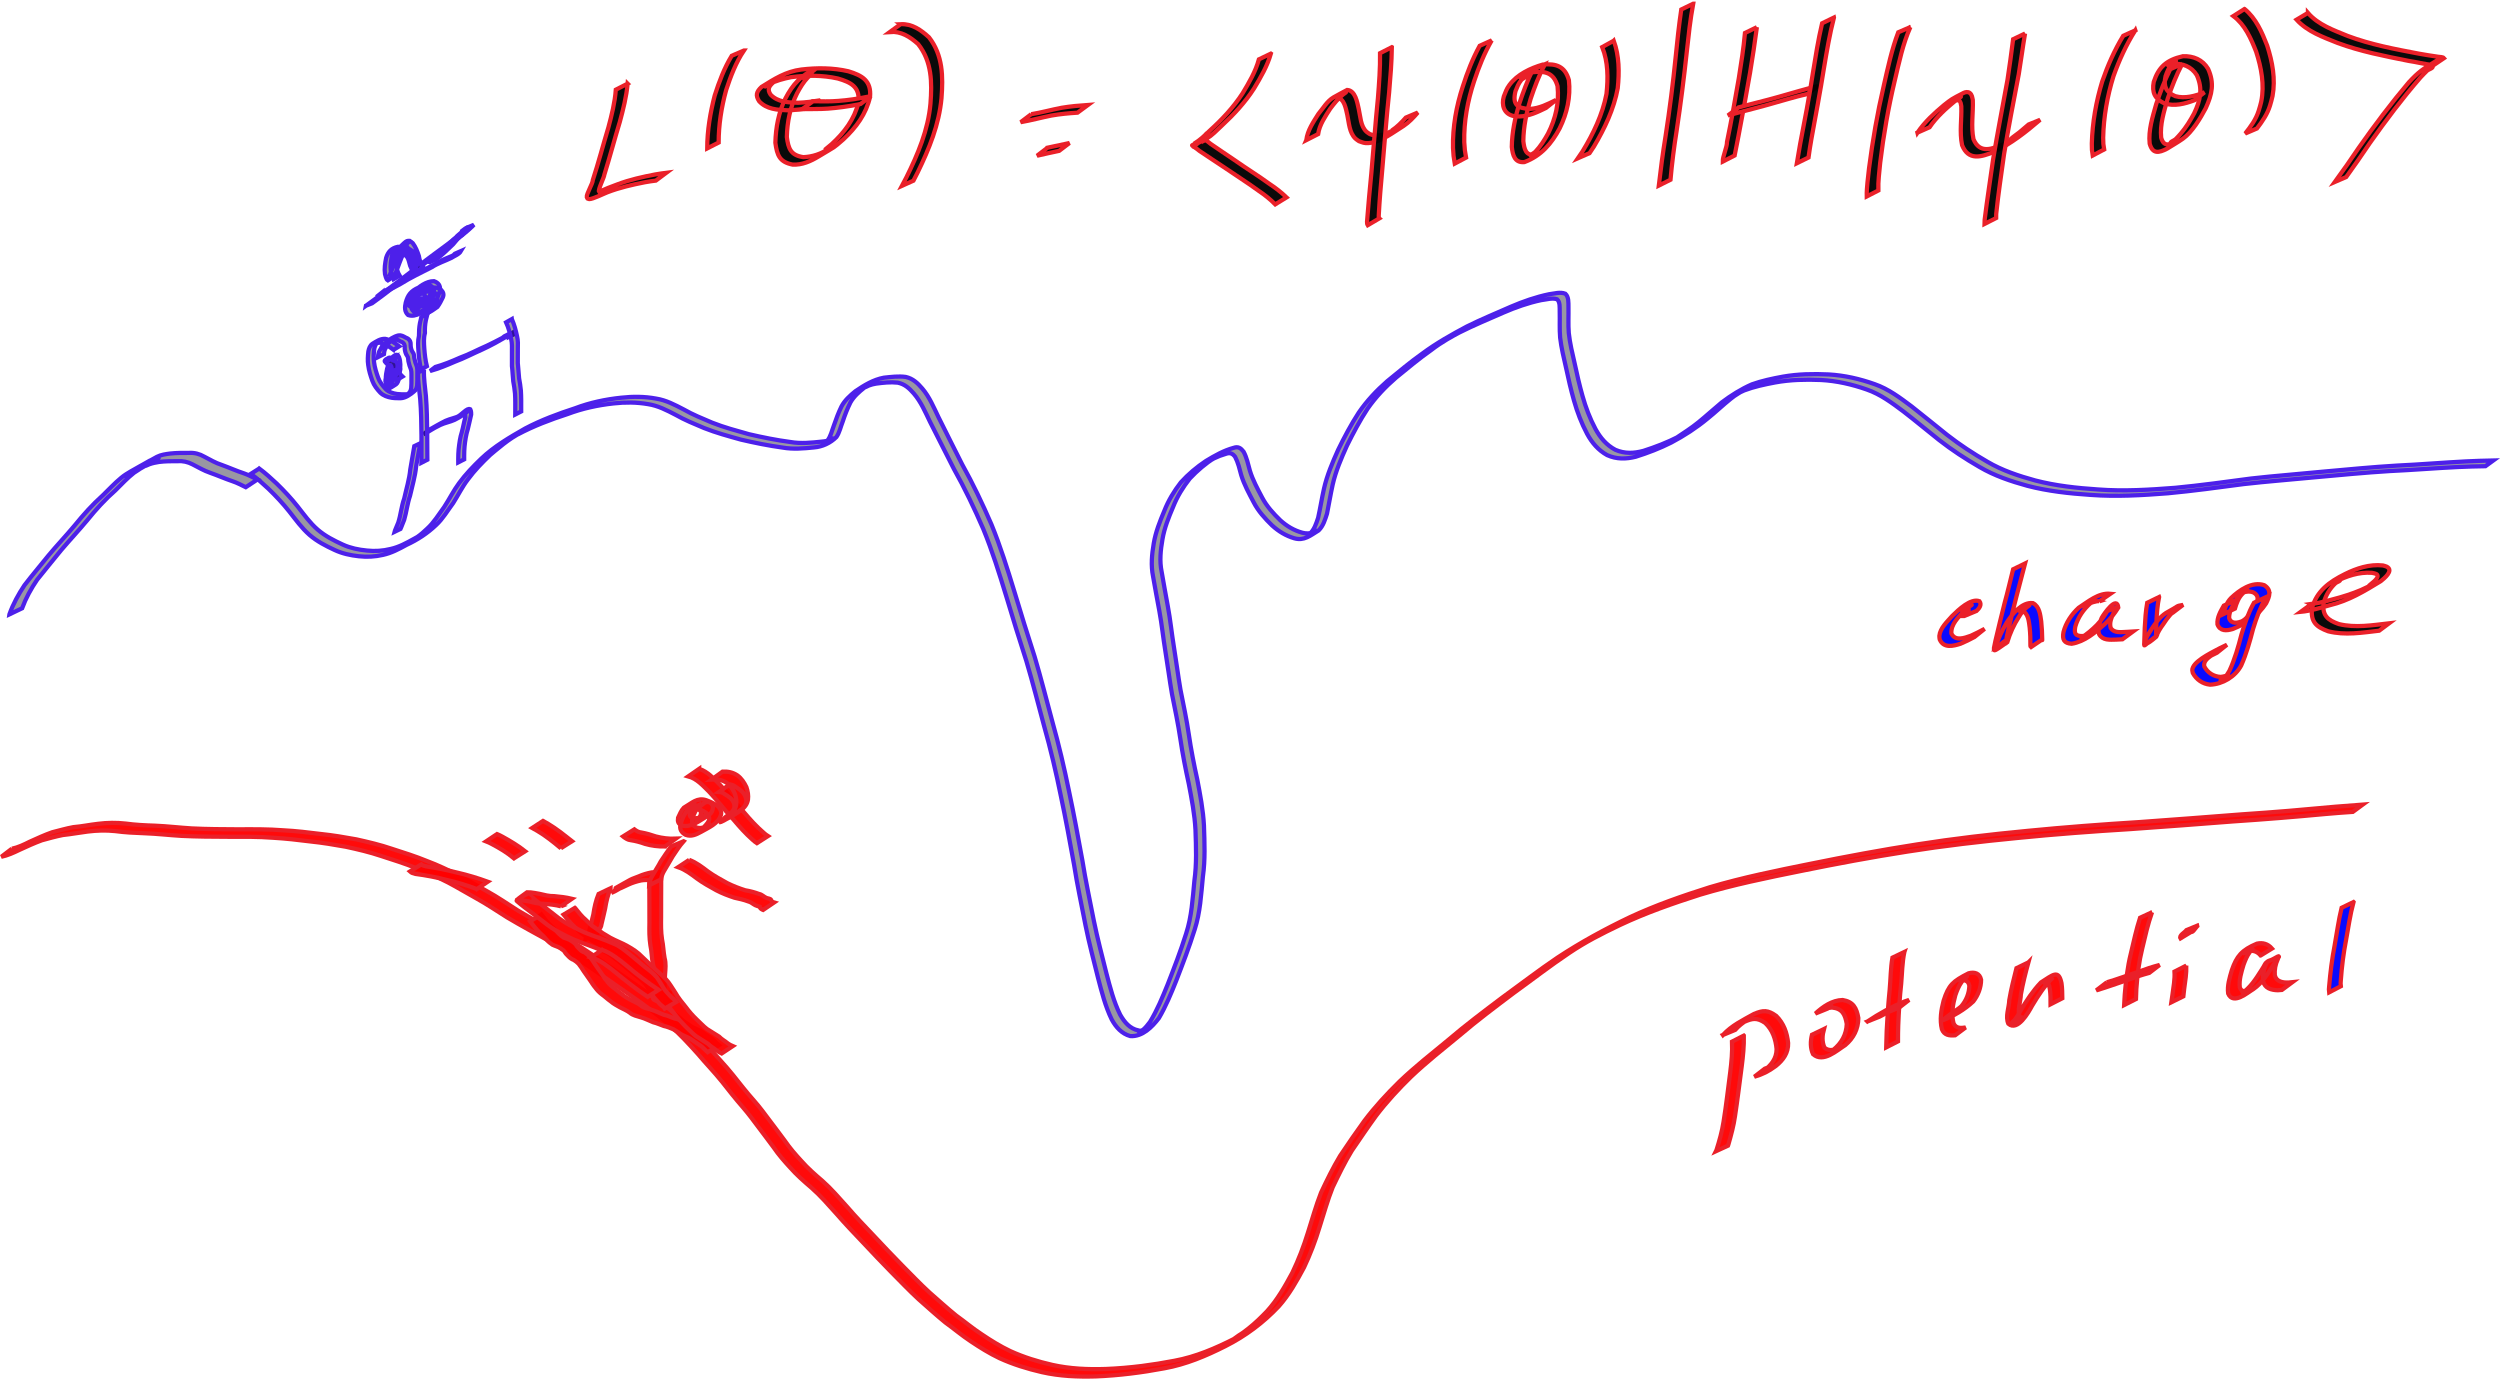 <?xml version="1.0" encoding="UTF-8" standalone="no"?>
<!-- Created with Inkscape (http://www.inkscape.org/) -->

<svg
   width="187.28mm"
   height="103.279mm"
   viewBox="0 0 187.28 103.279"
   version="1.1"
   id="svg8"
   inkscape:version="1.2.2 (1:1.2.2+202212051550+b0a8486541)"
   sodipodi:docname="slide.svg"
   inkscape:export-filename="/home/idnm/Dropbox/hep/Sheets/Quantum Computing/blog/images/slide.svg.png"
   inkscape:export-xdpi="242"
   inkscape:export-ydpi="242"
   xmlns:inkscape="http://www.inkscape.org/namespaces/inkscape"
   xmlns:sodipodi="http://sodipodi.sourceforge.net/DTD/sodipodi-0.dtd"
   xmlns="http://www.w3.org/2000/svg"
   xmlns:svg="http://www.w3.org/2000/svg"
   xmlns:rdf="http://www.w3.org/1999/02/22-rdf-syntax-ns#"
   xmlns:cc="http://creativecommons.org/ns#"
   xmlns:dc="http://purl.org/dc/elements/1.1/">
  <defs
     id="defs2" />
  <sodipodi:namedview
     id="base"
     pagecolor="#ffffff"
     bordercolor="#666666"
     borderopacity="1.0"
     inkscape:pageopacity="0.0"
     inkscape:pageshadow="2"
     inkscape:zoom="0.26342405"
     inkscape:cx="208.78883"
     inkscape:cy="165.13299"
     inkscape:document-units="mm"
     inkscape:current-layer="layer1"
     showgrid="false"
     inkscape:window-width="1294"
     inkscape:window-height="704"
     inkscape:window-x="72"
     inkscape:window-y="27"
     inkscape:window-maximized="1"
     inkscape:showpageshadow="2"
     inkscape:pagecheckerboard="0"
     inkscape:deskcolor="#d1d1d1" />
  <g
     inkscape:label="Layer 1"
     inkscape:groupmode="layer"
     id="layer1"
     transform="translate(87.786,-109.086)">
    <path
       style="opacity:1;fill:#05001b;fill-opacity:0.407;fill-rule:nonzero;stroke:#4d20ea;stroke-width:0.318;stroke-miterlimit:4;stroke-dasharray:none;stroke-opacity:1"
       id="path815"
       d="m -87.08,155.105 c 0.277,-0.773 0.671,-1.496 1.126,-2.177 0.581,-0.755 1.197,-1.483 1.795,-2.225 0.634,-0.762 1.317,-1.479 1.953,-2.239 0.655,-0.804 1.34,-1.577 2.115,-2.266 0.457,-0.438 0.883,-0.908 1.373,-1.31 0.45,-0.377 0.988,-0.623 1.491,-0.921 0.227,-0.134 -0.918,0.52 -0.688,0.391 0.782,-0.439 0.856,-0.482 1.391,-0.788 -1.573,0.903 0.065,-0.041 0.491,-0.262 0.301,-0.156 0.675,-0.206 1.006,-0.248 0.462,-0.051 0.929,-0.046 1.393,-0.046 0.409,-0.027 0.802,0.076 1.154,0.283 0.432,0.221 0.838,0.472 1.304,0.617 0.565,0.202 1.111,0.453 1.682,0.638 0.344,0.12 0.662,0.299 0.989,0.457 0,0 -0.87,0.574 -0.87,0.574 v 0 c -0.324,-0.156 -0.642,-0.329 -0.985,-0.443 -0.569,-0.191 -1.117,-0.438 -1.684,-0.636 -0.467,-0.156 -0.882,-0.409 -1.319,-0.631 -0.352,-0.184 -0.725,-0.268 -1.123,-0.239 -0.461,-5.3e-4 -0.924,-0.001 -1.382,0.057 -0.25,0.039 -0.487,0.086 -0.726,0.172 -0.087,0.031 -0.333,0.157 -0.259,0.102 0.155,-0.115 2.378,-1.392 -0.487,0.266 -0.087,0.049 -0.347,0.199 -0.262,0.146 0.219,-0.136 0.889,-0.523 0.665,-0.395 -3.628,2.073 0.952,-0.581 -0.806,0.518 -0.504,0.392 -0.934,0.864 -1.389,1.311 -0.78,0.682 -1.473,1.447 -2.124,2.253 -0.633,0.761 -1.31,1.481 -1.95,2.235 -0.599,0.74 -1.207,1.472 -1.799,2.217 -0.455,0.667 -0.845,1.377 -1.125,2.137 0,0 -0.951,0.456 -0.951,0.456 z"
       inkscape:connector-curvature="0" />
    <path
       style="opacity:1;fill:#05001b;fill-opacity:0.407;fill-rule:nonzero;stroke:#4d20ea;stroke-width:0.318;stroke-miterlimit:4;stroke-dasharray:none;stroke-opacity:1"
       id="path817"
       d="m -68.367,144.184 c 0.466,0.345 0.893,0.738 1.317,1.133 0.553,0.54 1.084,1.105 1.563,1.712 0.475,0.601 0.922,1.235 1.505,1.737 0.556,0.48 1.208,0.809 1.87,1.114 0.576,0.267 1.194,0.389 1.821,0.449 0.599,0.065 1.184,0.025 1.768,-0.12 0.633,-0.139 1.204,-0.457 1.766,-0.769 0.102,-0.051 0.392,-0.229 0.306,-0.154 -0.103,0.09 -0.227,0.157 -0.357,0.199 -0.105,0.034 0.191,-0.113 0.283,-0.175 0.264,-0.179 0.496,-0.394 0.728,-0.611 0.519,-0.468 0.875,-1.075 1.286,-1.632 0.385,-0.586 0.694,-1.221 1.112,-1.784 0.491,-0.67 1.068,-1.265 1.664,-1.839 0.977,-0.928 2.127,-1.597 3.29,-2.26 1.194,-0.629 2.456,-1.098 3.737,-1.514 1.114,-0.423 2.271,-0.667 3.453,-0.791 0.879,-0.098 1.753,-0.095 2.622,0.067 0.743,0.116 1.41,0.47 2.069,0.814 0.678,0.391 1.406,0.679 2.123,0.986 0.898,0.357 1.832,0.604 2.76,0.866 1.025,0.237 2.058,0.448 3.102,0.584 0.787,0.138 1.573,0.054 2.36,-0.029 0.222,-0.018 0.457,-0.055 0.662,-0.149 0.052,-0.024 0.198,-0.118 0.147,-0.091 -0.521,0.27 -0.676,0.425 -0.402,0.178 0.261,-0.325 0.342,-0.755 0.491,-1.138 0.167,-0.484 0.342,-0.962 0.567,-1.422 0.241,-0.467 0.644,-0.823 1.045,-1.151 0.662,-0.45 1.343,-0.868 2.135,-1.015 0.542,-0.056 1.099,-0.132 1.641,-0.056 0.54,0.124 0.887,0.458 1.236,0.865 0.535,0.625 0.854,1.402 1.209,2.137 0.593,1.18 1.175,2.365 1.776,3.541 0.814,1.457 1.528,2.964 2.193,4.494 0.675,1.646 1.205,3.345 1.724,5.045 0.485,1.628 0.993,3.25 1.515,4.867 0.48,1.615 0.891,3.248 1.329,4.874 0.484,1.725 0.894,3.47 1.25,5.226 0.364,1.709 0.676,3.429 0.994,5.147 0.24,1.527 0.572,3.037 0.866,4.554 0.265,1.319 0.616,2.617 0.938,3.922 0.278,1.055 0.545,2.123 1.032,3.104 0.331,0.575 0.705,1.029 1.367,1.184 -0.092,0.188 0.604,-0.194 0.488,-0.077 -0.103,0.104 -0.24,0.194 -0.385,0.21 -0.106,0.012 0.175,-0.124 0.254,-0.195 0.232,-0.207 0.313,-0.333 0.509,-0.58 0.535,-0.875 0.928,-1.831 1.313,-2.779 0.495,-1.267 0.985,-2.535 1.392,-3.833 0.419,-1.283 0.492,-2.631 0.621,-3.964 0.178,-1.267 0.125,-2.542 0.081,-3.816 -0.061,-1.163 -0.282,-2.306 -0.501,-3.446 -0.245,-1.117 -0.466,-2.242 -0.633,-3.373 -0.166,-1.125 -0.404,-2.236 -0.625,-3.351 -0.185,-1.066 -0.319,-2.139 -0.496,-3.206 -0.166,-1.008 -0.266,-2.024 -0.453,-3.028 -0.157,-0.86 -0.323,-1.72 -0.47,-2.582 -0.169,-0.825 -0.089,-1.644 0.051,-2.464 0.142,-0.854 0.458,-1.648 0.792,-2.441 0.302,-0.774 0.733,-1.484 1.241,-2.138 0.555,-0.61 1.187,-1.144 1.873,-1.6 0.661,-0.399 1.33,-0.782 2.077,-0.985 0.347,-0.123 0.542,0.019 0.751,0.291 0.234,0.442 0.34,0.937 0.469,1.416 0.215,0.706 0.573,1.357 0.914,2.007 0.343,0.659 0.841,1.205 1.371,1.718 0.483,0.435 1.02,0.755 1.646,0.927 0.272,0.069 0.576,0.08 0.834,-0.048 0.062,-0.031 0.237,-0.14 0.175,-0.11 -0.162,0.079 -0.318,0.171 -0.477,0.257 0.366,-0.316 0.499,-0.774 0.649,-1.216 0.162,-0.725 0.275,-1.457 0.439,-2.183 0.229,-1.012 0.638,-1.968 1.061,-2.911 0.466,-0.956 0.966,-1.896 1.545,-2.789 0.6,-0.876 1.331,-1.652 2.129,-2.35 0.865,-0.704 1.716,-1.424 2.627,-2.069 1.05,-0.779 2.193,-1.421 3.345,-2.034 1.08,-0.538 2.198,-0.993 3.3,-1.482 0.92,-0.395 1.862,-0.723 2.843,-0.929 0.407,-0.048 0.836,-0.195 1.232,-0.041 0.263,0.245 0.225,0.663 0.233,0.994 0.015,0.653 -0.028,1.308 0.025,1.959 0.084,0.766 0.267,1.518 0.439,2.269 0.172,0.816 0.36,1.628 0.586,2.431 0.241,0.864 0.555,1.693 0.977,2.484 0.358,0.657 0.822,1.202 1.484,1.554 0.702,0.305 1.392,0.272 2.113,0.077 0.904,-0.29 1.785,-0.63 2.629,-1.064 -0.078,0.044 -0.307,0.181 -0.233,0.131 0.59,-0.397 1.175,-0.761 1.727,-1.213 0.59,-0.479 1.149,-0.995 1.734,-1.479 0.699,-0.528 1.455,-1 2.258,-1.354 0.751,-0.269 1.531,-0.431 2.315,-0.576 1.138,-0.201 2.288,-0.22 3.438,-0.167 1.187,0.068 2.33,0.332 3.447,0.728 1.03,0.359 1.904,1.018 2.766,1.665 0.898,0.698 1.768,1.427 2.66,2.133 0.954,0.746 1.966,1.407 3.014,2.012 1.12,0.66 2.346,1.063 3.592,1.405 1.54,0.4 3.12,0.569 4.703,0.674 1.93,0.147 3.86,0.024 5.785,-0.125 1.899,-0.181 3.789,-0.445 5.68,-0.696 1.786,-0.202 3.58,-0.333 5.369,-0.512 1.855,-0.167 3.708,-0.346 5.567,-0.457 1.724,-0.079 3.443,-0.226 5.167,-0.313 0.679,-0.034 1.36,-0.054 2.04,-0.069 0,0 -0.589,0.43 -0.589,0.43 v 0 c -0.674,0.011 -1.349,0.028 -2.022,0.059 -1.719,0.083 -3.434,0.226 -5.154,0.305 -1.86,0.114 -3.715,0.295 -5.57,0.463 -1.788,0.175 -3.58,0.308 -5.365,0.512 -1.89,0.25 -3.779,0.512 -5.678,0.689 -1.929,0.149 -3.863,0.267 -5.797,0.121 -1.59,-0.106 -3.176,-0.276 -4.722,-0.678 -1.251,-0.344 -2.48,-0.757 -3.605,-1.419 -1.05,-0.608 -2.066,-1.27 -3.022,-2.019 -0.892,-0.704 -1.76,-1.437 -2.661,-2.13 -0.858,-0.643 -1.727,-1.295 -2.753,-1.648 -1.112,-0.39 -2.251,-0.649 -3.432,-0.713 -1.149,-0.049 -2.3,-0.023 -3.435,0.185 -0.783,0.15 -1.565,0.312 -2.312,0.596 -0.096,0.045 -0.193,0.086 -0.287,0.134 -0.089,0.046 -0.345,0.204 -0.262,0.148 0.117,-0.078 0.235,-0.156 0.362,-0.216 0.096,-0.045 -0.18,0.114 -0.269,0.172 -0.359,0.231 -0.2,0.12 -0.549,0.386 -0.592,0.475 -1.142,1.006 -1.736,1.48 -0.845,0.701 -1.762,1.295 -2.735,1.808 -0.85,0.428 -1.734,0.768 -2.642,1.054 -0.735,0.185 -1.442,0.2 -2.149,-0.119 -0.667,-0.37 -1.139,-0.924 -1.501,-1.594 -0.424,-0.796 -0.739,-1.63 -0.985,-2.498 -0.227,-0.803 -0.418,-1.616 -0.589,-2.433 -0.173,-0.753 -0.356,-1.508 -0.447,-2.276 -0.056,-0.652 -0.014,-1.307 -0.032,-1.96 -0.009,-0.289 0.04,-0.703 -0.195,-0.914 -0.386,-0.127 -0.806,0.024 -1.196,0.065 -0.973,0.208 -1.908,0.537 -2.821,0.932 -1.103,0.489 -2.223,0.945 -3.3,1.49 -0.458,0.245 -1.315,0.698 -2.115,1.319 -0.913,0.639 -1.763,1.359 -2.628,2.061 -0.801,0.69 -1.533,1.462 -2.138,2.332 -0.583,0.888 -1.079,1.827 -1.55,2.779 -0.422,0.938 -0.832,1.888 -1.061,2.895 -0.161,0.727 -0.279,1.457 -0.427,2.185 -0.148,0.45 -0.276,0.914 -0.625,1.256 -0.62,0.379 -1.09,0.805 -1.83,0.59 -0.63,-0.186 -1.173,-0.518 -1.66,-0.961 -0.535,-0.519 -1.037,-1.071 -1.382,-1.738 -0.343,-0.655 -0.706,-1.31 -0.926,-2.019 -0.126,-0.469 -0.234,-0.953 -0.463,-1.386 -0.201,-0.259 -0.382,-0.331 -0.7,-0.219 -0.306,0.087 -0.596,0.199 -0.882,0.339 -0.091,0.045 -0.344,0.212 -0.271,0.141 0.097,-0.094 0.231,-0.142 0.346,-0.213 -0.692,0.446 -1.322,0.979 -1.886,1.58 -0.512,0.645 -0.945,1.352 -1.248,2.121 -0.333,0.788 -0.656,1.575 -0.799,2.425 -0.141,0.813 -0.231,1.623 -0.062,2.442 0.145,0.863 0.31,1.722 0.463,2.584 0.189,1.005 0.288,2.021 0.453,3.03 0.177,1.066 0.309,2.14 0.492,3.206 0.221,1.116 0.461,2.228 0.626,3.354 0.167,1.131 0.385,2.255 0.632,3.371 0.219,1.145 0.443,2.291 0.503,3.458 0.043,1.276 0.101,2.555 -0.078,3.825 -0.133,1.336 -0.198,2.69 -0.618,3.978 -0.404,1.3 -0.894,2.567 -1.385,3.836 -0.38,0.952 -0.775,1.906 -1.293,2.792 -0.51,0.668 -1.234,1.403 -2.143,1.348 -0.648,-0.179 -1.074,-0.663 -1.391,-1.243 -0.483,-0.99 -0.749,-2.063 -1.028,-3.124 -0.322,-1.307 -0.672,-2.607 -0.936,-3.928 -0.292,-1.518 -0.623,-3.029 -0.861,-4.558 -0.316,-1.719 -0.624,-3.439 -0.989,-5.148 -0.355,-1.754 -0.764,-3.498 -1.251,-5.221 -0.437,-1.625 -0.849,-3.257 -1.329,-4.87 -0.521,-1.618 -1.027,-3.241 -1.511,-4.87 -0.519,-1.697 -1.046,-3.395 -1.722,-5.037 -0.663,-1.528 -1.38,-3.033 -2.196,-4.487 -0.605,-1.174 -1.189,-2.359 -1.791,-3.534 -0.354,-0.728 -0.675,-1.497 -1.209,-2.115 -0.34,-0.391 -0.682,-0.712 -1.21,-0.817 -0.539,-0.059 -1.089,0.003 -1.624,0.073 -0.248,0.053 -0.296,0.053 -0.528,0.139 -0.084,0.031 -0.311,0.166 -0.247,0.104 0.109,-0.104 0.258,-0.155 0.385,-0.236 0.156,-0.1 -0.629,0.382 -0.476,0.289 -0.402,0.316 -0.804,0.67 -1.055,1.12 -0.227,0.459 -0.412,0.93 -0.571,1.417 -0.156,0.389 -0.237,0.816 -0.473,1.165 -0.455,0.453 -1.052,0.732 -1.684,0.782 -0.787,0.08 -1.575,0.149 -2.361,0.009 -1.045,-0.142 -2.08,-0.354 -3.107,-0.593 -0.932,-0.261 -1.869,-0.512 -2.77,-0.871 -0.721,-0.305 -1.449,-0.598 -2.13,-0.988 -0.654,-0.34 -1.317,-0.686 -2.054,-0.798 -0.864,-0.151 -1.732,-0.153 -2.604,-0.055 -1.176,0.129 -2.326,0.379 -3.436,0.797 -1.28,0.417 -2.541,0.893 -3.732,1.528 0.251,-0.169 0.119,-0.078 -0.412,0.246 -0.45,0.295 -0.869,0.635 -1.283,0.979 -0.123,0.102 -0.245,0.206 -0.367,0.309 -0.597,0.569 -1.173,1.16 -1.663,1.826 -0.429,0.555 -0.734,1.194 -1.113,1.784 -0.414,0.557 -0.765,1.169 -1.279,1.644 -0.65,0.618 -1.388,1.102 -2.208,1.48 -0.566,0.311 -1.142,0.62 -1.78,0.755 -0.59,0.136 -1.181,0.167 -1.784,0.101 -0.632,-0.067 -1.251,-0.201 -1.83,-0.472 -0.667,-0.309 -1.321,-0.647 -1.881,-1.132 -0.582,-0.51 -1.034,-1.143 -1.511,-1.749 -0.48,-0.603 -1.006,-1.167 -1.56,-1.701 -0.423,-0.393 -0.851,-0.784 -1.323,-1.12 0,0 0.629,-0.398 0.629,-0.398 z"
       inkscape:connector-curvature="0" />
    <path
       style="opacity:1;fill:#05001b;fill-opacity:0.407;fill-rule:nonzero;stroke:#4d20ea;stroke-width:0.318;stroke-miterlimit:4;stroke-dasharray:none;stroke-opacity:1"
       id="path819"
       d="m -56.303,142.296 c -0.108,0.582 -0.213,1.165 -0.312,1.748 -0.073,0.743 -0.292,1.456 -0.454,2.181 -0.201,0.586 -0.263,1.21 -0.438,1.8 -0.083,0.204 -0.166,0.409 -0.245,0.615 -0.004,0.019 -0.022,0.056 -0.028,0.068 0,0 -0.452,0.218 -0.452,0.218 v 0 c 0.006,-0.025 0.015,-0.052 0.026,-0.076 0.081,-0.206 0.163,-0.412 0.253,-0.614 0.191,-0.586 0.236,-1.216 0.446,-1.8 0.159,-0.725 0.385,-1.437 0.455,-2.179 0.098,-0.583 0.204,-1.165 0.301,-1.748 0,0 0.448,-0.215 0.448,-0.215 z"
       inkscape:connector-curvature="0" />
    <path
       style="opacity:1;fill:#05001b;fill-opacity:0.407;fill-rule:nonzero;stroke:#4d20ea;stroke-width:0.318;stroke-miterlimit:4;stroke-dasharray:none;stroke-opacity:1"
       id="path821"
       d="m -55.681,141.315 c 0.065,-0.038 0.265,-0.133 0.193,-0.113 -0.078,0.022 -0.281,0.157 -0.211,0.118 0.425,-0.238 0.849,-0.494 1.288,-0.709 0.347,-0.156 0.72,-0.211 1.062,-0.379 0.402,-0.226 -0.07,0.041 -0.114,0.054 -0.055,0.016 0.092,-0.068 0.138,-0.102 0.089,-0.068 0.175,-0.141 0.26,-0.215 0.511,-0.449 0.578,-0.22 0.575,0.169 -0.089,0.362 -0.155,0.73 -0.251,1.09 -0.135,0.422 -0.198,0.861 -0.244,1.3 -0.022,0.237 -0.029,0.474 -0.029,0.712 -5.29e-4,0.085 2.06e-4,0.17 0.001,0.256 0,0 -0.445,0.227 -0.445,0.227 v 0 c -2.17e-4,-0.085 -5.3e-4,-0.171 -7.94e-4,-0.256 0.002,-0.24 0.007,-0.479 0.03,-0.718 0.048,-0.441 0.106,-0.883 0.242,-1.308 0.099,-0.355 0.154,-0.722 0.254,-1.077 0.003,-0.443 -0.154,-0.282 0.374,-0.623 0.017,-0.011 -0.029,0.027 -0.044,0.04 -0.343,0.303 -0.72,0.558 -1.133,0.759 -0.345,0.158 -0.719,0.216 -1.061,0.379 -0.799,0.402 -0.401,0.235 -1.273,0.706 0,0 0.388,-0.31 0.388,-0.31 z"
       inkscape:connector-curvature="0" />
    <path
       style="opacity:1;fill:#05001b;fill-opacity:0.407;fill-rule:nonzero;stroke:#4d20ea;stroke-width:0.318;stroke-miterlimit:4;stroke-dasharray:none;stroke-opacity:1"
       id="path823"
       d="m -56.025,136.767 c -0.028,0.665 0.085,1.324 0.145,1.984 0.073,0.916 0.086,1.836 0.097,2.755 0.004,0.576 0.009,1.151 0.01,1.727 5.29e-4,0.097 -2.65e-4,0.194 0.002,0.291 0,0 -0.446,0.227 -0.446,0.227 v 0 c 0.003,-0.098 0.002,-0.195 0.003,-0.293 0.002,-0.577 0.006,-1.154 5.29e-4,-1.732 -0.01,-0.917 -0.021,-1.836 -0.096,-2.75 -0.061,-0.66 -0.174,-1.318 -0.158,-1.983 0,0 0.443,-0.226 0.443,-0.226 z"
       inkscape:connector-curvature="0" />
    <path
       style="opacity:1;fill:#05001b;fill-opacity:0.407;fill-rule:nonzero;stroke:#4d20ea;stroke-width:0.318;stroke-miterlimit:4;stroke-dasharray:none;stroke-opacity:1"
       id="path825"
       d="m -55.176,136.578 c 0.632,-0.178 1.239,-0.427 1.838,-0.694 0.696,-0.25 1.345,-0.609 2.024,-0.9 0.392,-0.187 0.782,-0.383 1.165,-0.588 0.077,-0.042 0.236,-0.043 0.229,-0.13 -0.006,-0.087 -0.153,0.085 -0.229,0.128 0.3,-0.228 0.529,-0.311 0.9,-0.424 0.015,0.041 0.021,0.083 0.023,0.126 0,0 -0.446,0.228 -0.446,0.228 v 0 c -0.001,-0.038 0.002,-0.075 -0.014,-0.112 0.914,-0.607 0.197,-0.121 -0.004,0.004 -0.655,0.383 -1.316,0.757 -2.007,1.071 -0.677,0.294 -1.328,0.647 -2.023,0.9 -0.604,0.265 -1.215,0.516 -1.851,0.693 0,0 0.395,-0.302 0.395,-0.302 z"
       inkscape:connector-curvature="0" />
    <path
       style="opacity:1;fill:#05001b;fill-opacity:0.407;fill-rule:nonzero;stroke:#4d20ea;stroke-width:0.318;stroke-miterlimit:4;stroke-dasharray:none;stroke-opacity:1"
       id="path827"
       d="m -49.442,132.99 c 0.182,0.409 0.295,0.842 0.388,1.278 0.038,0.158 0.059,0.318 0.064,0.481 1.11e-4,0.198 -0.002,0.397 -0.004,0.595 -0.001,0.313 -0.001,0.626 -0.002,0.939 0.041,0.38 0.058,0.762 0.097,1.142 0.053,0.305 0.109,0.607 0.133,0.916 0.016,0.235 0.02,0.47 0.024,0.705 5.3e-4,0.145 -7.93e-4,0.29 -5.29e-4,0.435 -7.94e-4,0.126 -5.29e-4,0.251 2.62e-4,0.377 7.4e-5,0.017 2.65e-4,0.034 5.29e-4,0.05 0,0 -0.447,0.228 -0.447,0.228 v 0 c 1.85e-4,-0.017 5.29e-4,-0.034 5.29e-4,-0.051 0.001,-0.126 0.002,-0.252 0.001,-0.378 7.93e-4,-0.145 7.93e-4,-0.29 7.93e-4,-0.434 1.6e-5,-0.235 -0.004,-0.47 -0.019,-0.704 -0.024,-0.308 -0.078,-0.611 -0.132,-0.915 -0.042,-0.382 -0.049,-0.766 -0.099,-1.147 -2.65e-4,-0.313 -2.25e-4,-0.626 2.64e-4,-0.938 -3.4e-5,-0.198 0.001,-0.395 0.001,-0.593 -0.002,-0.16 -0.02,-0.318 -0.056,-0.475 -0.088,-0.433 -0.197,-0.864 -0.383,-1.267 0,0 0.432,-0.246 0.432,-0.246 z"
       inkscape:connector-curvature="0" />
    <path
       style="opacity:1;fill:#05001b;fill-opacity:0.407;fill-rule:nonzero;stroke:#4d20ea;stroke-width:0.318;stroke-miterlimit:4;stroke-dasharray:none;stroke-opacity:1"
       id="path829"
       d="m -56.244,136.758 c -0.106,-0.443 -0.16,-0.894 -0.193,-1.348 -0.026,-0.39 -0.059,-0.777 0.036,-1.159 2.65e-4,-0.325 0.012,-0.637 0.073,-0.958 0.029,-0.142 0.061,-0.284 0.098,-0.425 0.007,-0.01 0.004,-0.022 0.005,-0.032 0,0 0.46,-0.202 0.46,-0.202 v 0 c -0.004,0.006 -0.012,0.011 -0.012,0.019 -0.041,0.14 -0.074,0.281 -0.105,0.423 -0.065,0.322 -0.083,0.632 -0.072,0.961 -0.104,0.377 -0.071,0.759 -0.047,1.146 0.032,0.451 0.083,0.899 0.193,1.338 0,0 -0.437,0.236 -0.437,0.236 z"
       inkscape:connector-curvature="0" />
    <path
       style="opacity:1;fill:#05001b;fill-opacity:0.407;fill-rule:nonzero;stroke:#4d20ea;stroke-width:0.318;stroke-miterlimit:4;stroke-dasharray:none;stroke-opacity:1"
       id="path831"
       d="m -56.276,131.494 c 0.034,0.325 0.143,0.6 0.444,0.748 0.296,0.165 1.093,-0.326 0.358,0.024 0.169,-0.202 0.291,-0.444 0.404,-0.682 0.103,-0.219 0.06,-0.368 -0.105,-0.534 -0.27,-0.168 -0.555,-0.167 -0.844,-0.06 -0.11,0.017 -0.744,0.381 -0.154,0.055 0.348,-0.192 -0.318,0.191 -0.403,0.261 -0.114,0.118 -0.241,0.27 -0.142,0.431 0.207,0.116 0.463,0.115 0.689,0.072 0.146,-0.051 0.636,-0.266 -0.029,0.049 -0.06,0.029 0.14,-0.095 0.241,-0.245 0.042,-0.2 -0.136,-0.398 -0.271,-0.53 -0.223,-0.215 -0.443,-0.243 -0.729,-0.154 0.105,-0.056 0.201,-0.133 0.315,-0.168 0.052,-0.016 -0.084,0.069 -0.121,0.109 -0.17,0.187 -0.252,0.43 -0.321,0.667 -0.075,0.319 -0.118,0.658 0.15,0.89 0.272,0.074 0.761,-0.017 0.949,-0.239 0.042,-0.049 -0.119,0.05 -0.178,0.075 0.404,-0.309 0.627,-0.743 0.756,-1.223 0.039,-0.342 -0.11,-0.515 -0.423,-0.613 0.168,-0.181 -0.652,0.241 -0.529,0.172 0.566,-0.316 -0.025,0.078 -0.121,0.17 -0.171,0.236 -0.424,0.444 -0.544,0.714 0.017,0.16 0.444,0.109 0.57,0.112 0.082,-0.015 0.249,-0.041 0.329,-0.075 0.046,-0.019 0.173,-0.099 0.128,-0.078 -0.524,0.244 -0.318,0.209 -0.191,0.011 0.106,-0.194 0.041,-0.333 -0.125,-0.458 -0.291,-0.19 -0.982,0.265 -0.296,-0.062 -0.043,0.045 -0.086,0.09 -0.129,0.135 0,0 -0.456,0.191 -0.456,0.191 v 0 c 0.042,-0.046 0.084,-0.093 0.125,-0.14 0.357,-0.232 0.739,-0.626 1.177,-0.39 0.175,0.141 0.262,0.305 0.158,0.521 -0.199,0.392 -0.708,0.578 -1.122,0.634 -0.172,-0.006 -0.601,0.051 -0.621,-0.192 0.09,-0.284 0.383,-0.49 0.541,-0.736 0.395,-0.4 0.941,-0.803 1.516,-0.809 0.329,0.118 0.488,0.316 0.458,0.679 -0.127,0.488 -0.343,0.935 -0.746,1.257 -0.468,0.294 -1.047,0.816 -1.648,0.605 -0.274,-0.254 -0.256,-0.595 -0.175,-0.939 0.157,-0.573 0.391,-0.872 0.967,-1.123 0.298,-0.076 0.535,-0.022 0.759,0.197 0.153,0.155 0.325,0.36 0.303,0.589 -0.224,0.371 -0.661,0.571 -1.065,0.694 -0.244,0.032 -0.52,0.036 -0.725,-0.119 -0.11,-0.184 -0.022,-0.348 0.114,-0.495 0.373,-0.35 0.946,-0.59 1.407,-0.807 0.304,-0.094 0.608,-0.083 0.879,0.104 0.173,0.18 0.237,0.348 0.133,0.587 -0.115,0.242 -0.24,0.485 -0.398,0.7 -0.362,0.239 -0.767,0.63 -1.232,0.436 -0.309,-0.169 -0.428,-0.452 -0.472,-0.794 0,0 0.443,-0.226 0.443,-0.226 z"
       inkscape:connector-curvature="0" />
    <path
       style="opacity:1;fill:#05001b;fill-opacity:0.407;fill-rule:nonzero;stroke:#4d20ea;stroke-width:0.318;stroke-miterlimit:4;stroke-dasharray:none;stroke-opacity:1"
       id="path833"
       d="m -59.197,131.02 c 0.591,-0.318 1.183,-0.633 1.773,-0.955 -0.01,0.005 -0.039,0.021 -0.029,0.015 0.778,-0.457 1.584,-0.866 2.387,-1.276 0.452,-0.317 1.001,-0.448 1.479,-0.706 -0.61,0.367 -0.234,0.136 -0.121,-0.005 0,0 0.458,-0.204 0.458,-0.204 v 0 c -0.148,0.257 -0.511,0.373 -0.724,0.518 -0.486,0.239 -1.014,0.398 -1.472,0.7 -0.827,0.424 -1.562,0.764 -2.356,1.261 -0.593,0.324 -1.189,0.641 -1.783,0.961 0,0 0.388,-0.31 0.388,-0.31 z"
       inkscape:connector-curvature="0" />
    <path
       style="opacity:1;fill:#05001b;fill-opacity:0.407;fill-rule:nonzero;stroke:#4d20ea;stroke-width:0.318;stroke-miterlimit:4;stroke-dasharray:none;stroke-opacity:1"
       id="path835"
       d="m -60.374,131.99 c 0.514,-0.379 1.036,-0.745 1.53,-1.151 0.709,-0.52 1.408,-1.051 2.104,-1.588 0.794,-0.644 1.631,-1.232 2.448,-1.845 0.488,-0.37 0.978,-0.736 1.42,-1.161 0.091,-0.092 0.051,-0.05 0.123,-0.126 0,0 0.461,-0.193 0.461,-0.193 v 0 c -0.073,0.079 -0.032,0.036 -0.125,0.13 -0.445,0.43 -0.936,0.8 -1.43,1.172 -0.817,0.614 -1.656,1.199 -2.449,1.844 -0.696,0.535 -1.389,1.07 -2.1,1.584 -0.491,0.406 -1.009,0.773 -1.521,1.15 0,0 -0.461,0.183 -0.461,0.183 z"
       inkscape:connector-curvature="0" />
    <path
       style="opacity:1;fill:#05001b;fill-opacity:0.407;fill-rule:nonzero;stroke:#4d20ea;stroke-width:0.318;stroke-miterlimit:4;stroke-dasharray:none;stroke-opacity:1"
       id="path837"
       d="m -58.28,129.983 c -0.253,-0.428 -0.273,-0.869 -0.139,-1.337 0.131,-0.433 0.372,-0.812 0.682,-1.137 0.368,-0.339 0.499,-0.555 0.875,-0.206 0.209,0.285 0.346,0.623 0.454,0.958 0.048,0.274 0.109,0.532 0.277,0.757 0.274,0.199 -0.349,0.514 -0.522,0.199 -0.082,-0.263 -0.228,-0.495 -0.359,-0.735 -0.173,-0.267 -0.386,-0.435 -0.685,-0.537 -0.222,-0.065 -0.454,-0.08 -0.684,-0.083 -0.265,0.13 0.182,-0.117 0.278,-0.164 0.077,-0.037 -0.065,0.007 -0.174,0.174 -0.075,0.116 -0.088,0.182 -0.133,0.314 -0.084,0.388 -0.151,0.796 -0.098,1.193 -0.03,0.046 0.171,0.483 0.171,0.402 -0.128,0.065 -0.246,0.156 -0.385,0.195 -0.005,10e-4 0.048,-0.074 0.132,-0.28 0.099,-0.243 0.195,-0.489 0.292,-0.733 0.185,-0.518 0.429,-1.103 1.095,-1.118 0.337,0.114 0.506,0.424 0.606,0.745 0.11,0.466 0.142,0.343 -0.39,0.587 -0.113,-0.222 -0.131,-0.476 -0.229,-0.704 -0.053,-0.064 -0.084,-0.229 -0.174,-0.251 0,0 0.419,-0.274 0.419,-0.274 v 0 c 0.092,0.067 0.13,0.187 0.188,0.282 0.099,0.223 0.113,0.474 0.226,0.693 -0.56,0.407 -0.363,0.347 -0.475,-0.094 -0.09,-0.298 -0.244,-0.606 -0.571,-0.688 -0.062,0.009 -0.621,0.111 0.159,-0.158 0.052,-0.018 -0.085,0.073 -0.116,0.119 -0.134,0.196 -0.198,0.442 -0.293,0.656 -0.047,0.12 -0.345,0.968 -0.411,1.022 -0.146,0.118 -0.313,0.207 -0.47,0.31 -0.144,-0.088 -0.157,-0.338 -0.212,-0.478 -0.058,-0.403 0.01,-0.816 0.088,-1.213 0.135,-0.436 0.382,-0.723 0.88,-0.826 0.233,0.007 0.468,0.027 0.691,0.098 0.305,0.113 0.528,0.292 0.705,0.568 0.13,0.24 0.279,0.471 0.361,0.733 0.011,0.02 0.018,0.044 0.033,0.061 0.013,0.015 0.063,0.017 0.05,0.031 -0.301,0.332 -0.271,0.395 -0.423,0.211 -0.167,-0.232 -0.235,-0.493 -0.281,-0.773 -0.105,-0.327 -0.237,-0.659 -0.444,-0.934 -0.045,-0.042 -0.081,-0.096 -0.135,-0.124 -0.02,-0.011 -0.084,10e-4 -0.067,-0.014 0.637,-0.55 0.357,-0.21 0.209,-0.108 -0.315,0.316 -0.562,0.687 -0.695,1.117 -0.141,0.456 -0.127,0.885 0.127,1.302 0,0 -0.432,0.246 -0.432,0.246 z"
       inkscape:connector-curvature="0" />
    <path
       style="opacity:1;fill:#05001b;fill-opacity:0.407;fill-rule:nonzero;stroke:#4d20ea;stroke-width:0.318;stroke-miterlimit:4;stroke-dasharray:none;stroke-opacity:1"
       id="path839"
       d="m -58.306,135.293 c -0.302,-0.226 -0.643,-0.492 -1.028,-0.535 -0.251,-0.012 -0.855,0.308 -0.085,-0.103 -0.19,0.126 -0.274,0.324 -0.326,0.537 -0.045,0.336 -0.069,0.68 -0.022,1.016 0.049,0.406 0.17,0.785 0.307,1.167 0.119,0.345 0.342,0.609 0.583,0.87 0.231,0.221 0.53,0.311 0.838,0.356 0.225,0.029 0.452,0.026 0.679,0.025 -0.042,0.053 0.368,-0.13 0.362,-0.127 -0.358,0.191 -0.433,0.26 -0.243,0.108 0.163,-0.112 0.226,-0.249 0.257,-0.439 0.023,-0.234 0.019,-0.47 0.018,-0.705 -0.012,-0.228 0.025,-0.461 -0.03,-0.684 -0.083,-0.205 -0.154,-0.414 -0.195,-0.632 -0.03,-0.143 0.002,-0.287 -0.096,-0.404 -0.097,-0.134 -0.14,-0.283 -0.168,-0.443 -0.03,-0.133 0.013,-0.282 -0.044,-0.407 -0.067,-0.134 -0.154,-0.19 -0.294,-0.23 -0.177,-0.116 -0.327,-0.199 -0.538,-0.152 0.049,-0.082 -0.348,0.156 -0.264,0.111 0.616,-0.326 0.321,-0.183 0.167,-0.054 -0.103,0.111 -0.247,0.195 -0.325,0.327 -0.054,0.144 -0.156,0.263 -0.214,0.407 -0.037,0.101 -0.044,0.207 -0.055,0.312 0,0 -0.445,0.222 -0.445,0.222 v 0 c 0.008,-0.109 0.013,-0.219 0.048,-0.323 0.048,-0.15 0.152,-0.272 0.212,-0.409 0.044,-0.151 0.22,-0.233 0.318,-0.349 0.274,-0.244 0.597,-0.458 0.955,-0.544 0.213,-0.029 0.372,0.068 0.553,0.171 0.147,0.049 0.244,0.124 0.316,0.265 0.064,0.129 0.028,0.277 0.051,0.419 0.024,0.152 0.063,0.294 0.156,0.42 0.102,0.13 0.085,0.269 0.107,0.427 0.038,0.217 0.108,0.426 0.192,0.629 0.062,0.226 0.025,0.463 0.036,0.695 7.94e-4,0.237 0.005,0.474 -0.014,0.711 -0.028,0.196 -0.071,0.354 -0.243,0.472 -0.267,0.224 -0.618,0.479 -0.983,0.497 -0.228,5.3e-4 -0.456,0.002 -0.682,-0.033 -0.316,-0.053 -0.621,-0.155 -0.855,-0.384 -0.246,-0.266 -0.469,-0.539 -0.593,-0.888 -0.137,-0.385 -0.259,-0.768 -0.31,-1.176 -0.053,-0.341 -0.027,-0.689 0.011,-1.031 0.045,-0.216 0.119,-0.438 0.31,-0.567 0.329,-0.197 0.572,-0.38 0.954,-0.369 0.391,0.071 0.735,0.326 1.047,0.561 0,0 -0.424,0.26 -0.424,0.26 z"
       inkscape:connector-curvature="0" />
    <path
       style="opacity:1;fill:#05001b;fill-opacity:0.407;fill-rule:nonzero;stroke:#4d20ea;stroke-width:0.318;stroke-miterlimit:4;stroke-dasharray:none;stroke-opacity:1"
       id="path841"
       d="m -58.089,135.773 c -0.211,0.468 -0.351,0.972 -0.362,1.486 0.009,0.094 0.015,0.744 0.227,0.623 -0.117,0.059 -0.224,0.146 -0.351,0.177 -0.023,0.006 0.063,-0.024 0.158,-0.267 0.079,-0.202 0.108,-0.415 0.14,-0.628 0.049,-0.371 0.081,-0.733 -0.054,-1.088 -0.019,-0.01 -0.057,-0.161 -0.091,-0.161 -0.035,-2.6e-4 -0.113,0.083 -0.081,0.068 0.126,-0.06 0.249,-0.126 0.373,-0.189 -0.127,0.346 -0.133,0.726 -0.148,1.091 0.003,0.124 -0.068,0.476 0.151,0.386 -0.607,0.387 -0.231,0.081 -0.133,-0.236 0.04,-0.07 0.031,-0.298 -0.092,-0.235 -0.019,0.006 -0.039,0.012 -0.058,0.017 0,0 0.397,-0.303 0.397,-0.303 v 0 c 0.021,-0.004 0.042,-0.008 0.063,-0.012 0.149,0.025 0.185,0.193 0.141,0.32 -0.123,0.42 -0.256,0.546 -0.715,0.751 -0.25,0.018 -0.203,-0.297 -0.195,-0.466 0.016,-0.374 0.03,-0.754 0.132,-1.116 0.315,-0.213 0.53,-0.539 0.691,-0.157 0.136,0.364 0.112,0.731 0.061,1.112 -0.033,0.238 -0.057,0.763 -0.278,0.926 -0.16,0.118 -0.34,0.207 -0.51,0.311 -0.293,-0.03 -0.23,-0.498 -0.266,-0.701 0.007,-0.519 0.146,-1.028 0.349,-1.504 0,0 0.453,-0.205 0.453,-0.205 z"
       inkscape:connector-curvature="0" />
    <path
       style="opacity:1;fill:#05001b;fill-opacity:0.407;fill-rule:nonzero;stroke:#4d20ea;stroke-width:0.318;stroke-miterlimit:4;stroke-dasharray:none;stroke-opacity:1"
       id="path843"
       d="m -58.055,137.553 c -0.191,-0.194 -0.385,-0.386 -0.579,-0.578 -0.048,-0.07 -0.106,-0.067 -0.137,-0.128 -0.002,-0.017 -0.004,-0.033 -0.005,-0.05 0,0 0.445,-0.228 0.445,-0.228 v 0 c -0.001,0.011 -0.002,0.022 -0.003,0.034 0.039,0.025 0.09,0.069 0.126,0.112 0.191,0.194 0.383,0.388 0.577,0.579 0,0 -0.424,0.26 -0.424,0.26 z"
       inkscape:connector-curvature="0" />
    <path
       style="opacity:1;fill:#05001b;fill-opacity:0.407;fill-rule:nonzero;stroke:#4d20ea;stroke-width:0.318;stroke-miterlimit:4;stroke-dasharray:none;stroke-opacity:1"
       id="path845"
       d="m -58.118,136.781 c -0.131,0.203 -0.407,0.483 -0.334,0.75 0.016,-0.001 0.033,0.004 0.047,-0.003 0.024,-0.013 0.086,-0.065 0.06,-0.055 -0.121,0.044 -0.226,0.137 -0.353,0.161 -0.04,0.008 0.041,-0.071 0.062,-0.107 0.106,-0.183 0.063,-0.085 0.13,-0.291 0.019,-0.224 0.118,-0.522 0.017,-0.737 -0.05,-0.063 -0.116,-0.094 -0.194,-0.103 -0.102,-7.9e-4 -0.185,-0.119 -0.247,-0.194 -0.203,-0.157 0.48,-0.449 0.368,-0.184 0,0 -0.457,0.201 -0.457,0.201 v 0 c 0.14,-0.145 0.404,-0.501 0.519,-0.275 0.059,0.073 0.125,0.162 0.227,0.162 0.088,0.026 0.164,0.069 0.218,0.146 0.108,0.228 0.015,0.531 -0.003,0.771 -0.089,0.327 -0.439,0.919 -0.832,0.746 -0.089,-0.285 0.167,-0.572 0.316,-0.793 0,0 0.456,-0.196 0.456,-0.196 z"
       inkscape:connector-curvature="0" />
    <path
       style="opacity:1;fill:#05001b;fill-opacity:0.407;fill-rule:nonzero;stroke:#4d20ea;stroke-width:0.318;stroke-miterlimit:4;stroke-dasharray:none;stroke-opacity:1"
       id="path847"
       d="m -55.603,128.726 c 0.47,-0.344 0.89,-0.744 1.306,-1.149 0.228,-0.235 0.396,-0.516 0.665,-0.706 0.085,-0.123 0.214,-0.199 0.319,-0.301 0.082,-0.08 0.187,-0.176 0.283,-0.214 -0.127,0.113 -0.444,0.25 0.232,-0.095 0,0 -0.46,0.191 -0.46,0.191 v 0 c 0.161,-0.105 0.447,-0.42 0.672,-0.329 0.029,0.097 -0.212,0.173 -0.268,0.252 -0.083,0.124 -0.256,0.163 -0.315,0.315 -0.282,0.18 -0.452,0.457 -0.676,0.7 -0.417,0.402 -0.83,0.808 -1.299,1.153 0,0 -0.461,0.183 -0.461,0.183 z"
       inkscape:connector-curvature="0" />
  </g>
  <g
     inkscape:groupmode="layer"
     id="layer2"
     inkscape:label="Layer 2"
     transform="translate(-96.094,-105.307)">
    <path
       style="opacity:1;fill:#ff0000;fill-opacity:0.96;fill-rule:nonzero;stroke:#ea2029;stroke-width:0.318;stroke-miterlimit:4;stroke-dasharray:none;stroke-opacity:1"
       id="path850"
       d="m 96.981,168.888 c 0.467,-0.098 0.908,-0.309 1.332,-0.523 0.557,-0.25 1.111,-0.509 1.687,-0.711 0.527,-0.13 1.049,-0.286 1.584,-0.384 0.623,-0.051 1.235,-0.179 1.857,-0.25 0.689,-0.086 1.374,-0.095 2.062,-0.018 0.729,0.099 1.464,0.136 2.199,0.158 0.923,0.038 1.84,0.151 2.763,0.206 1.152,0.057 2.305,0.061 3.458,0.067 1.136,-0.007 2.268,-0.015 3.4,0.074 0.94,0.048 1.871,0.159 2.803,0.276 0.894,0.092 1.781,0.243 2.665,0.403 0.894,0.199 1.788,0.408 2.656,0.705 0.885,0.286 1.771,0.563 2.631,0.917 0.823,0.307 1.615,0.69 2.401,1.082 0.709,0.38 1.397,0.795 2.103,1.184 0.795,0.437 1.54,0.953 2.305,1.439 1.037,0.616 2.095,1.195 3.152,1.776 1.087,0.636 2.137,1.334 3.176,2.046 1.009,0.7 2.014,1.407 3.025,2.105 0.961,0.67 1.903,1.361 2.793,2.124 0.774,0.674 1.467,1.432 2.156,2.19 0.594,0.709 1.243,1.368 1.82,2.092 0.513,0.649 1.027,1.301 1.576,1.921 0.427,0.482 0.805,1.001 1.191,1.515 0.37,0.499 0.754,0.989 1.118,1.492 0.366,0.536 0.792,1.025 1.231,1.501 0.482,0.55 1.032,1.028 1.586,1.503 0.671,0.596 1.25,1.278 1.85,1.942 0.651,0.757 1.343,1.476 2.031,2.199 0.678,0.729 1.367,1.448 2.064,2.16 0.687,0.687 1.353,1.396 2.07,2.052 0.664,0.579 1.314,1.173 1.998,1.728 0.642,0.46 1.245,0.971 1.907,1.402 0.69,0.466 1.392,0.9 2.143,1.258 1.009,0.46 2.076,0.792 3.157,1.036 1.321,0.294 2.666,0.35 4.014,0.305 0.896,-0.036 1.788,-0.112 2.677,-0.223 0.818,-0.102 1.632,-0.234 2.441,-0.39 1.61,-0.296 3.111,-0.943 4.56,-1.684 -0.05,0.027 -0.195,0.114 -0.149,0.081 0.802,-0.591 0.382,-0.216 1.145,-0.816 0.5,-0.394 0.948,-0.832 1.388,-1.29 0.782,-0.86 1.354,-1.875 1.901,-2.893 0.468,-0.97 0.851,-1.976 1.168,-3.004 0.318,-0.999 0.598,-2.01 0.979,-2.988 0.438,-0.935 0.895,-1.87 1.428,-2.757 0.591,-0.882 1.19,-1.76 1.815,-2.619 0.799,-1.057 1.699,-2.033 2.644,-2.959 1.15,-1.098 2.402,-2.083 3.628,-3.093 1.304,-1.116 2.677,-2.145 4.046,-3.179 1.385,-1.001 2.738,-2.048 4.156,-3.004 1.731,-1.14 3.552,-2.133 5.421,-3.025 1.931,-0.901 3.941,-1.598 5.969,-2.24 2.491,-0.741 5.041,-1.254 7.586,-1.767 2.647,-0.539 5.301,-1.032 7.97,-1.447 2.733,-0.433 5.484,-0.746 8.237,-1.011 2.808,-0.276 5.624,-0.488 8.44,-0.663 2.567,-0.187 5.134,-0.377 7.7,-0.581 2.324,-0.153 4.644,-0.349 6.963,-0.569 1.383,-0.115 0.704,-0.062 2.037,-0.16 l -0.744,0.548 v 0 c -1.326,0.093 -0.65,0.042 -2.028,0.156 -2.315,0.217 -4.632,0.405 -6.952,0.559 -2.564,0.202 -5.13,0.393 -7.696,0.575 -2.815,0.173 -5.628,0.382 -8.434,0.663 -2.754,0.269 -5.505,0.582 -8.238,1.018 -2.668,0.417 -5.322,0.913 -7.968,1.451 -2.548,0.515 -5.1,1.033 -7.592,1.784 -2.03,0.649 -4.043,1.353 -5.975,2.261 -1.458,0.7 -2.557,1.254 -3.826,2.106 -1.421,0.95 -2.771,2 -4.158,2.999 -1.369,1.033 -2.744,2.06 -4.048,3.176 -1.223,1.007 -2.47,1.991 -3.621,3.081 -0.944,0.919 -1.84,1.891 -2.639,2.94 -0.624,0.856 -1.215,1.735 -1.813,2.61 -0.538,0.879 -0.988,1.814 -1.434,2.741 -0.39,0.973 -0.664,1.984 -0.984,2.982 -0.313,1.035 -0.699,2.045 -1.163,3.023 -0.548,1.024 -1.117,2.047 -1.895,2.918 -1.156,1.224 -2.489,2.221 -3.998,2.981 -1.453,0.734 -2.958,1.368 -4.569,1.658 -1.695,0.321 -3.41,0.537 -5.135,0.607 -1.356,0.039 -2.709,-0.016 -4.037,-0.318 -1.087,-0.25 -2.163,-0.583 -3.179,-1.047 -0.755,-0.36 -1.461,-0.799 -2.156,-1.265 -0.662,-0.436 -1.265,-0.951 -1.909,-1.413 -0.682,-0.559 -1.334,-1.153 -1.996,-1.736 -0.717,-0.658 -1.384,-1.369 -2.072,-2.057 -0.695,-0.714 -1.387,-1.431 -2.064,-2.161 -0.689,-0.723 -1.378,-1.446 -2.033,-2.2 -0.598,-0.661 -1.177,-1.339 -1.85,-1.928 -0.557,-0.477 -1.11,-0.958 -1.596,-1.511 -0.442,-0.479 -0.872,-0.97 -1.24,-1.51 -0.363,-0.503 -0.748,-0.992 -1.117,-1.49 -0.385,-0.512 -0.761,-1.029 -1.182,-1.512 -0.545,-0.625 -1.062,-1.274 -1.573,-1.928 -0.578,-0.721 -1.223,-1.38 -1.816,-2.088 -0.683,-0.758 -1.375,-1.511 -2.144,-2.184 -0.888,-0.758 -1.825,-1.452 -2.784,-2.118 -1.01,-0.698 -2.015,-1.405 -3.024,-2.105 -1.037,-0.709 -2.082,-1.409 -3.169,-2.039 -1.059,-0.583 -2.123,-1.159 -3.162,-1.776 -0.767,-0.481 -1.516,-0.992 -2.31,-1.428 -0.705,-0.386 -1.39,-0.806 -2.101,-1.18 -0.783,-0.391 -1.572,-0.771 -2.392,-1.079 -0.861,-0.349 -1.746,-0.624 -2.629,-0.911 -0.865,-0.291 -1.756,-0.5 -2.648,-0.693 -0.883,-0.159 -1.77,-0.306 -2.663,-0.398 -0.929,-0.118 -1.858,-0.223 -2.794,-0.277 -1.129,-0.087 -2.259,-0.074 -3.391,-0.072 -1.156,-0.004 -2.312,-0.011 -3.467,-0.068 -0.925,-0.055 -1.845,-0.165 -2.771,-0.197 -0.737,-0.025 -1.474,-0.063 -2.206,-0.162 -0.684,-0.07 -1.366,-0.051 -2.049,0.035 -0.621,0.078 -1.236,0.196 -1.859,0.26 -0.53,0.105 -1.051,0.252 -1.571,0.394 -0.572,0.211 -1.128,0.465 -1.682,0.721 -0.435,0.21 -0.879,0.415 -1.355,0.514 l 0.79,-0.604 z"
       inkscape:connector-curvature="0"
       sodipodi:nodetypes="cccccccccccccccccccccccccccccccccccccscccscccccccccccccccccccccccccccccccccccccccccccccccccccccccccccccccccccccccccccccccc" />
    <path
       style="opacity:1;fill:#ff0000;fill-opacity:0.96;fill-rule:nonzero;stroke:#ea2029;stroke-width:0.318;stroke-miterlimit:4;stroke-dasharray:none;stroke-opacity:1"
       id="path862"
       d="m 136.656,173.819 c 0.23,0.307 0.469,0.619 0.755,0.878 0.182,0.15 0.35,0.323 0.499,0.507 0.116,0.129 0.261,0.239 0.407,0.339 0.213,0.067 0.407,0.132 0.594,0.257 0.121,0.077 0.223,0.15 0.32,0.261 0.065,0.138 0.167,0.24 0.276,0.346 0.114,0.129 0.23,0.206 0.394,0.25 0.14,0.1 0.26,0.211 0.386,0.327 0.13,0.189 0.276,0.37 0.389,0.57 0.163,0.222 0.308,0.456 0.475,0.676 0.128,0.18 0.24,0.389 0.393,0.55 0.132,0.194 0.297,0.356 0.486,0.495 0.223,0.152 0.408,0.355 0.636,0.499 0.211,0.191 0.466,0.319 0.712,0.458 0.246,0.126 0.513,0.226 0.727,0.404 0.226,0.203 0.528,0.22 0.798,0.321 0.331,0.087 0.625,0.264 0.946,0.377 0.277,0.05 0.521,0.191 0.788,0.273 0.256,0.041 0.487,0.155 0.726,0.253 0.202,0.122 0.391,0.257 0.588,0.385 0.223,0.11 0.451,0.201 0.67,0.324 0.203,0.153 0.416,0.282 0.624,0.427 0.22,0.123 0.386,0.303 0.561,0.478 0.101,0.092 0.052,0.049 0.147,0.129 0,0 -0.846,0.527 -0.846,0.527 v 0 c -0.096,-0.086 -0.046,-0.04 -0.149,-0.137 -0.168,-0.174 -0.339,-0.34 -0.551,-0.464 -0.202,-0.146 -0.417,-0.271 -0.619,-0.418 -0.219,-0.123 -0.457,-0.202 -0.673,-0.33 -0.191,-0.127 -0.379,-0.257 -0.579,-0.368 -0.235,-0.1 -0.468,-0.198 -0.719,-0.248 -0.264,-0.091 -0.516,-0.215 -0.789,-0.277 -0.317,-0.121 -0.616,-0.288 -0.946,-0.376 -0.285,-0.091 -0.586,-0.139 -0.818,-0.348 -0.218,-0.166 -0.479,-0.262 -0.718,-0.392 -0.246,-0.143 -0.502,-0.271 -0.717,-0.462 -0.224,-0.154 -0.417,-0.349 -0.64,-0.504 -0.19,-0.147 -0.36,-0.313 -0.497,-0.51 -0.149,-0.17 -0.27,-0.373 -0.397,-0.559 -0.165,-0.226 -0.316,-0.461 -0.481,-0.687 -0.109,-0.191 -0.249,-0.365 -0.376,-0.544 -0.112,-0.109 -0.226,-0.208 -0.363,-0.287 -0.169,-0.059 -0.296,-0.159 -0.417,-0.29 -0.112,-0.105 -0.214,-0.215 -0.283,-0.352 -0.088,-0.1 -0.197,-0.162 -0.304,-0.239 -0.188,-0.121 -0.398,-0.161 -0.595,-0.26 -0.149,-0.107 -0.306,-0.221 -0.421,-0.363 -0.145,-0.181 -0.313,-0.346 -0.487,-0.497 -0.283,-0.27 -0.526,-0.584 -0.765,-0.892 0,0 0.853,-0.506 0.853,-0.506 z"
       inkscape:connector-curvature="0" />
    <path
       style="opacity:1;fill:#ff0000;fill-opacity:0.96;fill-rule:nonzero;stroke:#ea2029;stroke-width:0.318;stroke-miterlimit:4;stroke-dasharray:none;stroke-opacity:1"
       id="path864"
       d="m 141.831,171.848 c -0.2,0.491 -0.326,1.001 -0.406,1.524 -0.082,0.394 -0.187,0.782 -0.274,1.174 -0.013,0.18 -0.112,0.314 -0.22,0.449 -0.037,0.068 -0.057,0.143 -0.073,0.218 0,0 -0.9,0.442 -0.9,0.442 v 0 c 0.011,-0.086 0.032,-0.17 0.061,-0.251 0.057,-0.155 0.247,-0.237 0.234,-0.427 0.095,-0.391 0.199,-0.781 0.29,-1.173 0.075,-0.522 0.189,-1.037 0.391,-1.527 0,0 0.897,-0.43 0.897,-0.43 z"
       inkscape:connector-curvature="0" />
    <path
       style="opacity:1;fill:#ff0000;fill-opacity:0.96;fill-rule:nonzero;stroke:#ea2029;stroke-width:0.318;stroke-miterlimit:4;stroke-dasharray:none;stroke-opacity:1"
       id="path866"
       d="m 142.674,171.573 c 0.064,-0.038 0.256,-0.149 0.191,-0.113 -0.211,0.119 -0.844,0.479 -0.632,0.361 0.356,-0.198 0.706,-0.409 1.065,-0.602 0.202,-0.108 0.437,-0.169 0.647,-0.263 0.305,-0.138 0.625,-0.228 0.952,-0.294 0.132,-0.014 0.264,-0.023 0.397,-0.021 0.083,0.002 0.167,0.003 0.25,0.003 0.093,0.003 0.081,0.182 0.082,0.249 0.002,0.121 2.2e-4,0.241 -5.3e-4,0.362 -2.6e-4,0.126 -2.6e-4,0.253 -0.001,0.379 -0.002,0.293 -0.003,0.586 -0.004,0.879 -7.9e-4,0.496 -0.003,0.992 -0.003,1.488 -0.007,0.559 -0.017,1.113 0.069,1.667 0.1,0.465 0.105,0.944 0.194,1.41 0.112,0.394 0.065,0.804 0.036,1.206 -0.025,0.316 -0.035,0.633 -0.039,0.951 0.025,0.119 -0.073,0.357 0.049,0.432 0.36,0.143 0.846,-0.331 -0.75,0.473 0,0 0.866,-0.492 0.866,-0.492 v 0 c -0.484,0.381 -0.573,0.812 -0.964,0.55 -0.143,-0.14 -0.084,-0.326 -0.088,-0.512 0.009,-0.319 0.017,-0.639 0.041,-0.958 0.032,-0.393 0.088,-0.798 -0.021,-1.184 -0.098,-0.466 -0.088,-0.949 -0.192,-1.415 -0.089,-0.559 -0.084,-1.116 -0.074,-1.681 -8e-4,-0.495 -0.003,-0.99 -0.003,-1.485 -0.001,-0.292 -0.002,-0.583 -0.004,-0.875 -0.001,-0.126 -8e-4,-0.253 5e-5,-0.379 2.7e-4,-0.12 0.002,-0.24 0.002,-0.36 -0.002,-0.098 0.026,-0.14 -0.005,-0.115 -0.083,-0.002 -0.166,-0.003 -0.249,-0.003 -0.127,0.002 -0.255,0.01 -0.38,0.034 -0.321,0.069 -0.632,0.168 -0.931,0.304 -0.241,0.102 -0.911,0.452 -0.64,0.267 1.444,-0.982 -0.035,0.14 -0.633,0.358 0,0 0.776,-0.621 0.776,-0.621 z"
       inkscape:connector-curvature="0" />
    <path
       style="opacity:1;fill:#ff0000;fill-opacity:0.96;fill-rule:nonzero;stroke:#ea2029;stroke-width:0.318;stroke-miterlimit:4;stroke-dasharray:none;stroke-opacity:1"
       id="path868"
       d="m 147.306,168.328 c -0.306,0.344 -0.556,0.731 -0.809,1.113 -0.201,0.373 -0.44,0.723 -0.645,1.094 -0.107,0.178 -0.184,0.366 -0.22,0.57 -0.007,0.052 -0.004,0.028 -0.009,0.071 0,0 -0.896,0.447 -0.896,0.447 v 0 c 0.003,-0.048 0.001,-0.022 0.007,-0.079 0.033,-0.216 0.096,-0.42 0.215,-0.606 0.205,-0.374 0.449,-0.723 0.645,-1.103 0.256,-0.383 0.504,-0.769 0.793,-1.128 0,0 0.918,-0.38 0.918,-0.38 z"
       inkscape:connector-curvature="0" />
    <path
       style="opacity:1;fill:#ff0000;fill-opacity:0.96;fill-rule:nonzero;stroke:#ea2029;stroke-width:0.318;stroke-miterlimit:4;stroke-dasharray:none;stroke-opacity:1"
       id="path870"
       d="m 148.561,165.566 c -0.292,0.299 -0.474,0.66 -0.591,1.057 -0.1,0.316 0.014,0.553 0.312,0.675 0.412,0.126 0.752,-0.104 1.098,-0.293 -1.232,0.738 -0.373,0.227 -0.178,-0.233 0.076,-0.222 -0.038,-0.424 -0.201,-0.57 -0.253,-0.169 -0.538,-0.296 -0.825,-0.398 -0.181,-0.057 -0.354,-0.082 -0.534,-0.005 -0.045,0.019 -0.17,0.097 -0.128,0.073 0.243,-0.138 0.485,-0.276 0.728,-0.413 -0.233,0.172 -0.329,0.451 -0.451,0.703 -0.066,0.236 -0.022,0.356 0.205,0.429 0.465,0.136 1.504,-0.553 0.142,0.218 0.268,-0.155 0.485,-0.341 0.468,-0.666 -0.117,-0.25 -0.281,-0.218 -0.491,-0.093 0,0 0.776,-0.618 0.776,-0.618 v 0 c 0.281,-0.104 0.473,-0.024 0.599,0.252 0.035,0.357 -0.12,0.589 -0.431,0.771 -0.562,0.322 -1.188,0.88 -1.889,0.692 -0.266,-0.115 -0.326,-0.292 -0.283,-0.575 0.13,-0.26 0.226,-0.543 0.43,-0.755 0.621,-0.359 1.007,-0.789 1.682,-0.567 0.295,0.112 0.593,0.242 0.848,0.43 0.179,0.173 0.325,0.414 0.257,0.672 -0.209,0.67 -0.936,0.952 -1.49,1.272 -0.367,0.2 -0.735,0.382 -1.158,0.222 -0.313,-0.161 -0.484,-0.44 -0.378,-0.798 0.108,-0.409 0.284,-0.781 0.566,-1.101 0,0 0.918,-0.38 0.918,-0.38 z"
       inkscape:connector-curvature="0" />
    <path
       style="opacity:1;fill:#ff0000;fill-opacity:0.96;fill-rule:nonzero;stroke:#ea2029;stroke-width:0.318;stroke-miterlimit:4;stroke-dasharray:none;stroke-opacity:1"
       id="path872"
       d="m 145.912,168.72 c -0.505,0.008 -1.014,-0.056 -1.498,-0.195 -0.357,-0.131 -0.72,-0.226 -1.095,-0.282 -0.186,-0.017 -0.35,-0.127 -0.499,-0.234 -0.039,-0.03 -0.021,-0.016 -0.053,-0.043 0,0 0.85,-0.531 0.85,-0.531 v 0 c 0.071,0.056 -0.052,-0.039 0.047,0.037 0.141,0.1 0.292,0.185 0.468,0.199 0.374,0.067 0.736,0.17 1.093,0.296 0.486,0.128 0.989,0.189 1.492,0.167 0,0 -0.805,0.585 -0.805,0.585 z"
       inkscape:connector-curvature="0" />
    <path
       style="opacity:1;fill:#ff0000;fill-opacity:0.96;fill-rule:nonzero;stroke:#ea2029;stroke-width:0.318;stroke-miterlimit:4;stroke-dasharray:none;stroke-opacity:1"
       id="path874"
       d="m 147.723,169.721 c 0.526,0.195 0.968,0.539 1.411,0.874 0.454,0.331 0.949,0.593 1.438,0.867 0.434,0.217 0.89,0.393 1.353,0.539 0.362,0.06 0.701,0.151 1.043,0.278 0.211,0.037 0.341,0.208 0.532,0.288 0.125,0.06 0.286,0.038 0.365,0.155 0.026,0.109 0.072,0.135 0.173,0.173 0.093,0.029 -0.023,-0.007 0.051,0.015 0,0 -0.829,0.563 -0.829,0.563 v 0 c -0.035,-0.014 -0.016,-0.006 -0.056,-0.024 -0.096,-0.049 -0.184,-0.105 -0.201,-0.218 -0.111,-0.035 -0.227,-0.064 -0.333,-0.114 -0.179,-0.092 -0.322,-0.239 -0.525,-0.283 -0.337,-0.13 -0.682,-0.198 -1.034,-0.278 -0.465,-0.154 -0.926,-0.329 -1.359,-0.557 -0.494,-0.273 -0.989,-0.544 -1.445,-0.879 -0.442,-0.332 -0.883,-0.669 -1.412,-0.852 0,0 0.83,-0.546 0.83,-0.546 z"
       inkscape:connector-curvature="0" />
    <path
       style="opacity:1;fill:#ff0000;fill-opacity:0.96;fill-rule:nonzero;stroke:#ea2029;stroke-width:0.318;stroke-miterlimit:4;stroke-dasharray:none;stroke-opacity:1"
       id="path876"
       d="m 148.471,162.902 c 0.647,0.213 1.092,0.733 1.559,1.198 0.642,0.676 1.193,1.424 1.835,2.1 0.445,0.53 0.909,1.032 1.431,1.486 0.22,0.185 0.109,0.102 0.333,0.251 0,0 -0.833,0.532 -0.833,0.532 v 0 c -0.227,-0.16 -0.115,-0.073 -0.335,-0.264 -0.519,-0.459 -0.976,-0.972 -1.422,-1.502 -0.639,-0.677 -1.19,-1.425 -1.835,-2.096 -0.461,-0.453 -0.904,-0.965 -1.551,-1.141 0,0 0.818,-0.565 0.818,-0.565 z"
       inkscape:connector-curvature="0" />
    <path
       style="opacity:1;fill:#ff0000;fill-opacity:0.96;fill-rule:nonzero;stroke:#ea2029;stroke-width:0.318;stroke-miterlimit:4;stroke-dasharray:none;stroke-opacity:1"
       id="path878"
       d="m 150.221,163.113 c 0.407,-0.027 0.771,0.053 1.11,0.278 0.307,0.22 0.516,0.545 0.677,0.88 0.105,0.299 0.16,0.624 0.118,0.939 -0.058,0.352 -0.27,0.604 -0.546,0.812 -0.509,0.358 -1.056,0.673 -1.633,0.909 0.298,-0.21 0.596,-0.42 0.894,-0.631 0.895,-0.632 -1.216,0.82 -0.137,0.015 0.271,-0.193 0.479,-0.437 0.388,-0.781 -0.107,-0.385 -0.422,-0.56 -0.737,-0.757 -0.125,-0.102 -0.242,-0.13 -0.396,-0.142 0,0 0.812,-0.572 0.812,-0.572 v 0 c 0.154,0.032 0.288,0.078 0.414,0.179 0.334,0.209 0.655,0.418 0.777,0.818 0.113,0.369 -0.031,0.67 -0.342,0.89 -0.501,0.395 -2.657,1.683 -0.891,0.364 0.104,-0.044 0.208,-0.09 0.309,-0.141 0.051,-0.026 0.203,-0.111 0.153,-0.081 -0.857,0.517 -0.865,0.528 -0.534,0.295 0.273,-0.183 0.512,-0.403 0.576,-0.741 0.066,-0.292 -2.6e-4,-0.604 -0.089,-0.886 -0.149,-0.322 -0.35,-0.629 -0.646,-0.834 -0.336,-0.203 -0.694,-0.256 -1.084,-0.228 0,0 0.805,-0.585 0.805,-0.585 z"
       inkscape:connector-curvature="0" />
    <path
       style="opacity:1;fill:#ff0000;fill-opacity:0.96;fill-rule:nonzero;stroke:#ea2029;stroke-width:0.318;stroke-miterlimit:4;stroke-dasharray:none;stroke-opacity:1"
       id="path880"
       d="m 131.811,171.908 c -0.734,-0.282 -1.485,-0.51 -2.251,-0.682 -0.777,-0.201 -1.565,-0.35 -2.361,-0.454 -0.149,-0.036 -0.284,-0.078 -0.396,-0.182 0,0 0.848,-0.526 0.848,-0.526 v 0 c 0.1,0.084 0.228,0.11 0.352,0.142 0.791,0.12 1.574,0.276 2.35,0.472 0.775,0.178 1.535,0.409 2.282,0.68 0,0 -0.823,0.552 -0.823,0.552 z"
       inkscape:connector-curvature="0" />
    <path
       style="opacity:1;fill:#ff0000;fill-opacity:0.96;fill-rule:nonzero;stroke:#ea2029;stroke-width:0.318;stroke-miterlimit:4;stroke-dasharray:none;stroke-opacity:1"
       id="path882"
       d="m 134.596,169.607 c -0.508,-0.428 -1.082,-0.768 -1.668,-1.077 -0.289,-0.144 -0.147,-0.081 -0.424,-0.192 0,0 0.821,-0.548 0.821,-0.548 v 0 c 0.278,0.121 0.136,0.054 0.423,0.204 0.586,0.322 1.161,0.668 1.687,1.082 0,0 -0.838,0.53 -0.838,0.53 z"
       inkscape:connector-curvature="0" />
    <path
       style="opacity:1;fill:#ff0000;fill-opacity:0.96;fill-rule:nonzero;stroke:#ea2029;stroke-width:0.318;stroke-miterlimit:4;stroke-dasharray:none;stroke-opacity:1"
       id="path884"
       d="m 138.111,168.854 c -0.561,-0.472 -1.132,-0.932 -1.765,-1.305 -0.128,-0.072 -0.257,-0.144 -0.385,-0.216 0,0 0.811,-0.528 0.811,-0.528 v 0 c 0.129,0.073 0.257,0.146 0.386,0.218 0.636,0.38 1.211,0.842 1.791,1.3 0,0 -0.838,0.53 -0.838,0.53 z"
       inkscape:connector-curvature="0" />
    <path
       style="opacity:1;fill:#ff0000;fill-opacity:0.96;fill-rule:nonzero;stroke:#ea2029;stroke-width:0.318;stroke-miterlimit:4;stroke-dasharray:none;stroke-opacity:1"
       id="path886"
       d="m 139.167,173.317 c 0.256,0.319 0.51,0.65 0.826,0.914 0.196,0.178 0.371,0.395 0.602,0.528 0.299,0.202 0.584,0.433 0.901,0.604 0.405,0.276 0.867,0.447 1.305,0.66 0.402,0.205 0.798,0.432 1.144,0.723 0.337,0.303 0.645,0.633 0.987,0.929 0.32,0.346 0.709,0.617 1.026,0.965 0.296,0.312 0.496,0.693 0.736,1.045 0.217,0.392 0.509,0.734 0.789,1.082 0.238,0.324 0.501,0.62 0.79,0.899 0.263,0.24 0.5,0.509 0.782,0.726 0.306,0.184 0.604,0.379 0.906,0.569 0.203,0.214 0.466,0.344 0.688,0.532 0.106,0.073 0.222,0.129 0.34,0.18 0,0 -0.833,0.552 -0.833,0.552 v 0 c -0.122,-0.059 -0.242,-0.123 -0.35,-0.205 -0.219,-0.183 -0.476,-0.317 -0.678,-0.523 -0.304,-0.193 -0.605,-0.387 -0.91,-0.578 -0.281,-0.224 -0.525,-0.49 -0.789,-0.735 -0.288,-0.285 -0.551,-0.587 -0.793,-0.912 -0.279,-0.352 -0.575,-0.694 -0.793,-1.088 -0.239,-0.348 -0.433,-0.727 -0.728,-1.034 -0.316,-0.343 -0.699,-0.615 -1.018,-0.956 -0.343,-0.295 -0.65,-0.626 -0.99,-0.925 -0.343,-0.282 -0.731,-0.505 -1.127,-0.705 -0.442,-0.21 -0.902,-0.39 -1.311,-0.664 -0.317,-0.178 -0.607,-0.403 -0.91,-0.604 -0.228,-0.148 -0.411,-0.357 -0.609,-0.543 -0.314,-0.277 -0.569,-0.612 -0.838,-0.931 0,0 0.853,-0.506 0.853,-0.506 z"
       inkscape:connector-curvature="0" />
    <path
       style="opacity:1;fill:#ff0000;fill-opacity:0.96;fill-rule:nonzero;stroke:#ea2029;stroke-width:0.318;stroke-miterlimit:4;stroke-dasharray:none;stroke-opacity:1"
       id="path888"
       d="m 138.121,173.2 c -0.428,-0.108 -0.866,-0.156 -1.306,-0.188 -0.39,0.016 -0.758,-0.102 -1.134,-0.186 -0.212,-0.039 -0.426,-0.07 -0.642,-0.087 -0.091,-0.002 -0.181,-0.001 -0.272,10e-4 0.292,-0.162 0.569,-0.354 0.875,-0.486 0.014,-0.006 0.524,0.45 0.567,0.484 0.51,0.383 1.006,0.784 1.511,1.173 0.639,0.522 1.382,0.884 2.126,1.229 0.722,0.306 1.478,0.522 2.191,0.848 0.484,0.18 0.871,0.526 1.27,0.84 0.356,0.302 0.725,0.59 1.076,0.897 0.324,0.238 0.637,0.487 0.906,0.787 0.194,0.26 0.346,0.547 0.52,0.82 0.128,0.2 0.29,0.373 0.452,0.545 0.124,0.156 0.292,0.25 0.431,0.389 0.019,0.033 0.039,0.065 0.058,0.097 0,0 -0.862,0.5 -0.862,0.5 v 0 c -0.015,-0.025 -0.031,-0.05 -0.046,-0.075 -0.14,-0.135 -0.31,-0.235 -0.43,-0.393 -0.168,-0.175 -0.331,-0.356 -0.461,-0.562 -0.172,-0.268 -0.313,-0.555 -0.509,-0.808 -0.269,-0.294 -0.578,-0.541 -0.897,-0.779 -0.352,-0.305 -0.715,-0.597 -1.074,-0.893 -0.391,-0.313 -0.776,-0.643 -1.25,-0.824 -0.713,-0.323 -1.465,-0.545 -2.184,-0.853 -0.749,-0.349 -1.495,-0.719 -2.14,-1.245 -0.508,-0.389 -1.006,-0.788 -1.523,-1.165 -0.037,-0.028 -0.619,-0.484 -0.594,-0.508 0.241,-0.232 0.532,-0.405 0.797,-0.607 0.092,7.9e-4 0.185,0.001 0.277,0.009 0.215,0.027 0.429,0.06 0.64,0.103 0.371,0.087 0.737,0.186 1.122,0.176 0.444,0.039 0.887,0.093 1.321,0.197 0,0 -0.818,0.565 -0.818,0.565 z"
       inkscape:connector-curvature="0" />
    <path
       style="opacity:1;fill:#ff0000;fill-opacity:0.96;fill-rule:nonzero;stroke:#ea2029;stroke-width:0.318;stroke-miterlimit:4;stroke-dasharray:none;stroke-opacity:1"
       id="path890"
       d="m 141.189,176.462 c 0.707,0.242 1.277,0.734 1.85,1.195 0.77,0.641 1.555,1.249 2.388,1.805 0,0 -0.814,0.521 -0.814,0.521 v 0 c -0.833,-0.561 -1.615,-1.177 -2.391,-1.813 -0.569,-0.452 -1.139,-0.939 -1.852,-1.144 0,0 0.818,-0.565 0.818,-0.565 z"
       inkscape:connector-curvature="0" />
    <path
       style="opacity:1;fill:#ff0000;fill-opacity:0.96;fill-rule:nonzero;stroke:#ea2029;stroke-width:0.318;stroke-miterlimit:4;stroke-dasharray:none;stroke-opacity:1"
       id="path892"
       d="m 226.728,182.886 c 0.018,0.772 -0.059,1.538 -0.158,2.303 -0.167,1.243 -0.312,2.489 -0.503,3.728 -0.102,0.719 -0.294,1.421 -0.493,2.118 -0.011,0.032 -0.022,0.064 -0.033,0.096 0,0 -0.905,0.417 -0.905,0.417 v 0 c 0.015,-0.03 0.029,-0.06 0.044,-0.09 0.219,-0.695 0.418,-1.4 0.529,-2.12 0.202,-1.236 0.338,-2.483 0.503,-3.725 0.094,-0.755 0.167,-1.513 0.13,-2.275 0,0 0.886,-0.452 0.886,-0.452 z"
       inkscape:connector-curvature="0" />
    <path
       style="opacity:1;fill:#ff0000;fill-opacity:0.96;fill-rule:nonzero;stroke:#ea2029;stroke-width:0.318;stroke-miterlimit:4;stroke-dasharray:none;stroke-opacity:1"
       id="path894"
       d="m 225.162,182.84 c 0.645,-0.708 1.498,-1.115 2.324,-1.575 0.71,-0.3 1.039,-0.3 1.668,0.146 0.562,0.555 0.812,1.262 0.892,2.03 0.026,0.739 -0.371,1.281 -0.924,1.723 -0.553,0.408 -1.001,0.628 -1.605,0.803 0,0 0.779,-0.602 0.779,-0.602 v 0 c 0.302,-0.096 1.145,-0.482 -0.083,0.161 0.554,-0.404 0.973,-0.916 0.968,-1.635 -0.066,-0.743 -0.298,-1.427 -0.853,-1.955 -0.614,-0.411 -0.943,-0.357 -1.606,-0.062 0.181,-0.111 0.363,-0.22 0.542,-0.333 0.097,-0.062 -0.2,0.115 -0.296,0.178 -0.326,0.212 -0.631,0.447 -0.888,0.74 0,0 -0.918,0.38 -0.918,0.38 z"
       inkscape:connector-curvature="0" />
    <path
       style="opacity:1;fill:#ff0000;fill-opacity:0.96;fill-rule:nonzero;stroke:#ea2029;stroke-width:0.318;stroke-miterlimit:4;stroke-dasharray:none;stroke-opacity:1"
       id="path896"
       d="m 232.729,182.395 c -0.125,0.465 -0.161,0.95 0.041,1.396 0.175,0.144 0.378,0.207 0.606,0.164 0.238,-0.044 0.884,-0.383 0.579,-0.255 -0.182,0.076 -0.355,0.172 -0.533,0.258 0.621,-0.496 0.993,-1.154 1.015,-1.948 -0.119,-0.717 -0.34,-1.154 -1.107,-1.228 -0.105,0.015 -0.212,0.021 -0.316,0.047 -0.108,0.027 -0.405,0.177 -0.317,0.109 0.167,-0.128 0.353,-0.245 0.557,-0.294 0.112,-0.027 -0.176,0.149 -0.264,0.224 0,0 -0.904,0.368 -0.904,0.368 v 0 c 0.567,-0.523 1.252,-0.999 2.042,-1.018 0.797,0.135 1.043,0.59 1.178,1.351 -0.005,0.813 -0.354,1.505 -0.981,2.029 -0.622,0.391 -1.649,1.363 -2.415,0.678 -0.209,-0.463 -0.195,-0.962 -0.079,-1.451 0,0 0.897,-0.43 0.897,-0.43 z"
       inkscape:connector-curvature="0" />
    <path
       style="opacity:1;fill:#ff0000;fill-opacity:0.96;fill-rule:nonzero;stroke:#ea2029;stroke-width:0.318;stroke-miterlimit:4;stroke-dasharray:none;stroke-opacity:1"
       id="path898"
       d="m 238.756,176.619 c -0.169,0.786 -0.169,1.595 -0.241,2.393 -0.111,1.03 -0.181,2.064 -0.22,3.1 -0.013,0.402 -0.02,0.804 -0.018,1.206 0,0 -0.886,0.45 -0.886,0.45 v 0 c 0.009,-0.407 0.02,-0.814 0.039,-1.22 0.047,-1.038 0.12,-2.074 0.225,-3.108 0.073,-0.797 0.069,-1.602 0.205,-2.393 0,0 0.897,-0.43 0.897,-0.43 z"
       inkscape:connector-curvature="0" />
    <path
       style="opacity:1;fill:#ff0000;fill-opacity:0.96;fill-rule:nonzero;stroke:#ea2029;stroke-width:0.318;stroke-miterlimit:4;stroke-dasharray:none;stroke-opacity:1"
       id="path900"
       d="m 235.988,181.829 c 0.866,-0.583 1.789,-1.092 2.755,-1.491 0.121,-0.041 0.242,-0.083 0.363,-0.124 0,0 -0.768,0.598 -0.768,0.598 v 0 c -0.119,0.043 -0.239,0.086 -0.358,0.128 -0.496,0.214 -0.234,0.093 -0.714,0.33 -0.117,0.058 -0.452,0.257 -0.352,0.173 0.148,-0.124 0.333,-0.196 0.499,-0.296 0.169,-0.102 -0.626,0.361 -0.503,0.315 0,0 -0.922,0.367 -0.922,0.367 z"
       inkscape:connector-curvature="0" />
    <path
       style="opacity:1;fill:#ff0000;fill-opacity:0.96;fill-rule:nonzero;stroke:#ea2029;stroke-width:0.318;stroke-miterlimit:4;stroke-dasharray:none;stroke-opacity:1"
       id="path902"
       d="m 242.368,181.153 c 0.063,-0.025 0.128,-0.046 0.19,-0.073 0.263,-0.117 0.598,-0.32 0.496,-0.269 -1.031,0.516 -0.425,0.226 -0.038,-0.117 0.371,-0.429 0.594,-0.978 0.606,-1.546 -0.082,-0.454 -0.475,-0.476 -0.837,-0.323 0.218,-0.121 0.423,-0.269 0.654,-0.363 0.017,-0.007 -0.154,0.076 -0.393,0.406 -0.225,0.311 -0.351,0.636 -0.475,0.996 -0.186,0.676 -0.308,1.385 -0.141,2.076 0.17,0.413 0.529,0.397 0.914,0.337 0,0 -0.788,0.587 -0.788,0.587 v 0 c -0.436,0.038 -0.811,-0.004 -0.991,-0.457 -0.172,-0.708 -0.055,-1.434 0.127,-2.13 0.378,-1.193 0.696,-1.459 1.872,-2.059 0.438,-0.121 0.836,-0.007 0.938,0.482 0.001,0.588 -0.225,1.161 -0.582,1.624 -0.67,0.627 -1.489,1.103 -2.342,1.434 0,0 0.79,-0.604 0.79,-0.604 z"
       inkscape:connector-curvature="0" />
    <path
       style="opacity:1;fill:#ff0000;fill-opacity:0.96;fill-rule:nonzero;stroke:#ea2029;stroke-width:0.318;stroke-miterlimit:4;stroke-dasharray:none;stroke-opacity:1"
       id="path904"
       d="m 248.044,177.401 c -0.219,0.795 -0.42,1.593 -0.562,2.405 -0.011,0.513 -0.293,1.216 -0.074,1.706 0.024,0.017 0.042,0.048 0.071,0.051 0.031,0.003 0.115,-0.052 0.087,-0.037 -0.239,0.127 -0.465,0.288 -0.722,0.374 -0.082,0.028 0.122,-0.122 0.176,-0.19 0.191,-0.24 0.258,-0.385 0.415,-0.66 0.45,-0.76 0.937,-1.504 1.548,-2.145 0.884,-0.555 1.319,-1.021 1.543,0.052 0.054,0.375 0.056,0.754 0.061,1.132 0,0 -0.881,0.45 -0.881,0.45 v 0 c 0.002,-0.372 2.6e-4,-0.747 -0.05,-1.116 -0.03,-0.15 -0.048,-0.365 -0.175,-0.475 -0.029,-0.025 -0.066,-0.043 -0.104,-0.047 -0.047,-0.004 -0.177,0.052 -0.139,0.024 0.206,-0.149 0.434,-0.264 0.651,-0.396 -0.636,0.617 -1.116,1.37 -1.57,2.125 -0.267,0.498 -1.085,1.945 -1.775,1.345 -0.24,-0.544 0.052,-1.203 0.069,-1.768 0.137,-0.808 0.336,-1.602 0.538,-2.396 0,0 0.892,-0.433 0.892,-0.433 z"
       inkscape:connector-curvature="0" />
    <path
       style="opacity:1;fill:#ff0000;fill-opacity:0.96;fill-rule:nonzero;stroke:#ea2029;stroke-width:0.318;stroke-miterlimit:4;stroke-dasharray:none;stroke-opacity:1"
       id="path906"
       d="m 257.308,173.643 c -0.315,0.878 -0.514,1.791 -0.73,2.696 -0.249,1.002 -0.374,2.027 -0.446,3.056 -0.016,0.251 -0.026,0.502 -0.029,0.753 0,0 -0.889,0.45 -0.889,0.45 v 0 c 0.011,-0.256 0.028,-0.512 0.048,-0.768 0.086,-1.034 0.206,-2.067 0.455,-3.077 0.214,-0.902 0.409,-1.81 0.692,-2.694 0,0 0.9,-0.416 0.9,-0.416 z"
       inkscape:connector-curvature="0" />
    <path
       style="opacity:1;fill:#ff0000;fill-opacity:0.96;fill-rule:nonzero;stroke:#ea2029;stroke-width:0.318;stroke-miterlimit:4;stroke-dasharray:none;stroke-opacity:1"
       id="path908"
       d="m 253.918,178.893 c 0.81,-0.234 1.597,-0.538 2.4,-0.797 0.51,-0.194 1.027,-0.364 1.556,-0.501 0,0 -0.774,0.594 -0.774,0.594 v 0 c -0.523,0.14 -1.035,0.311 -1.543,0.499 -0.81,0.266 -1.608,0.57 -2.427,0.809 0,0 0.79,-0.604 0.79,-0.604 z"
       inkscape:connector-curvature="0" />
    <path
       style="opacity:1;fill:#ff0000;fill-opacity:0.96;fill-rule:nonzero;stroke:#ea2029;stroke-width:0.318;stroke-miterlimit:4;stroke-dasharray:none;stroke-opacity:1"
       id="path910"
       d="m 259.872,177.643 c 0.024,0.581 -0.08,1.153 -0.154,1.726 -0.024,0.192 -0.044,0.385 -0.065,0.577 0,0 -0.892,0.439 -0.892,0.439 v 0 c 0.032,-0.193 0.053,-0.388 0.078,-0.582 0.073,-0.568 0.188,-1.134 0.149,-1.71 0,0 0.884,-0.45 0.884,-0.45 z"
       inkscape:connector-curvature="0" />
    <path
       style="opacity:1;fill:#ff0000;fill-opacity:0.96;fill-rule:nonzero;stroke:#ea2029;stroke-width:0.318;stroke-miterlimit:4;stroke-dasharray:none;stroke-opacity:1"
       id="path912"
       d="m 260.803,174.605 c -0.173,0.082 -0.34,0.443 -0.5,0.514 -0.011,0.005 -0.005,-0.023 -0.007,-0.035 0,0 -0.857,0.519 -0.857,0.519 v 0 c -0.132,-0.221 0.335,-0.45 0.446,-0.618 0,0 0.918,-0.38 0.918,-0.38 z"
       inkscape:connector-curvature="0" />
    <path
       style="opacity:1;fill:#ff0000;fill-opacity:0.96;fill-rule:nonzero;stroke:#ea2029;stroke-width:0.318;stroke-miterlimit:4;stroke-dasharray:none;stroke-opacity:1"
       id="path914"
       d="m 265.444,176.884 c -0.285,-0.339 -0.653,-0.427 -1.064,-0.284 -0.064,0.039 -0.261,0.147 -0.193,0.117 0.215,-0.096 0.403,-0.264 0.634,-0.313 0.094,-0.02 -0.129,0.142 -0.186,0.218 -0.22,0.295 -0.346,0.614 -0.472,0.955 -0.163,0.553 -0.349,1.118 -0.28,1.701 0.083,0.237 0.253,0.324 0.494,0.245 0.07,-0.023 0.263,-0.126 0.201,-0.089 -0.192,0.114 -0.392,0.213 -0.588,0.32 0.667,-0.433 1.09,-1.102 1.506,-1.759 0.051,-0.082 0.102,-0.164 0.153,-0.245 0.023,-0.037 0.169,-0.332 0.236,-0.361 0.951,-0.417 1.003,-0.645 0.841,-0.224 -0.177,0.382 -0.254,0.781 -0.221,1.199 0.112,0.486 0.588,0.559 1.018,0.548 0.1,-0.01 0.2,-0.02 0.3,-0.03 0,0 -0.787,0.583 -0.787,0.583 v 0 c -0.102,0.008 -0.204,0.016 -0.306,0.024 -0.482,-0.014 -0.972,-0.139 -1.1,-0.668 -0.04,-0.429 0.022,-0.842 0.194,-1.24 0.2,-0.414 0.052,-0.164 0.974,-0.599 0.066,-0.031 -0.084,0.12 -0.127,0.179 -0.102,0.142 -0.176,0.302 -0.281,0.442 -0.42,0.659 -0.831,1.342 -1.486,1.797 -0.435,0.254 -1.515,1.227 -1.894,0.337 -0.08,-0.598 0.108,-1.179 0.272,-1.748 0.368,-1.056 0.734,-1.507 1.881,-1.991 0.446,-0.098 0.824,0.02 1.129,0.367 0,0 -0.847,0.519 -0.847,0.519 z"
       inkscape:connector-curvature="0" />
    <path
       style="opacity:1;fill:#0000ff;fill-opacity:0.96;fill-rule:nonzero;stroke:#ea2029;stroke-width:0.318;stroke-miterlimit:4;stroke-dasharray:none;stroke-opacity:1"
       id="path916"
       d="m 272.401,172.881 c -0.253,0.934 -0.384,1.897 -0.56,2.847 -0.194,0.993 -0.319,1.998 -0.391,3.007 -0.018,0.327 -0.024,0.177 0.003,0.451 0,0 -0.876,0.457 -0.876,0.457 v 0 c -0.029,-0.292 -0.025,-0.135 1.6e-4,-0.472 0.087,-1.015 0.212,-2.026 0.406,-3.026 0.174,-0.944 0.296,-1.899 0.525,-2.832 0,0 0.892,-0.433 0.892,-0.433 z"
       inkscape:connector-curvature="0" />
    <path
       style="opacity:1;fill:#0000ff;fill-opacity:0.96;fill-rule:nonzero;stroke:#ea2029;stroke-width:0.318;stroke-miterlimit:4;stroke-dasharray:none;stroke-opacity:1"
       id="path918"
       d="m 243.241,151.453 c 0.109,-0.113 0.466,-0.417 0.284,-0.596 -0.151,-0.006 -1.396,0.415 0.251,-0.23 0.102,-0.04 -0.179,0.127 -0.263,0.197 -0.097,0.081 -0.185,0.172 -0.278,0.258 -0.434,0.46 -1.007,0.995 -0.959,1.678 0.278,0.604 0.978,0.344 1.458,0.172 0.351,-0.158 0.694,-0.332 1.032,-0.517 0,0 -0.758,0.61 -0.758,0.61 v 0 c -0.341,0.181 -0.685,0.357 -1.042,0.504 -0.561,0.183 -1.269,0.356 -1.563,-0.315 -0.01,-0.088 -0.037,-0.176 -0.029,-0.265 0.055,-0.596 0.597,-1.078 0.96,-1.497 0.478,-0.47 1.396,-1.354 2.047,-1.107 0.192,0.269 -0.015,0.535 -0.222,0.728 0,0 -0.918,0.38 -0.918,0.38 z"
       inkscape:connector-curvature="0" />
    <path
       style="opacity:1;fill:#0000ff;fill-opacity:0.96;fill-rule:nonzero;stroke:#ea2029;stroke-width:0.318;stroke-miterlimit:4;stroke-dasharray:none;stroke-opacity:1"
       id="path920"
       d="m 247.793,147.52 c -0.23,0.849 -0.429,1.706 -0.665,2.554 -0.233,0.935 -0.474,1.869 -0.674,2.812 -0.043,0.215 -0.051,0.25 -0.087,0.448 -0.01,0.056 -0.006,0.225 -0.016,0.169 -0.068,-0.38 -0.006,-0.098 -0.795,0.311 0.242,-0.656 0.513,-1.295 0.88,-1.891 0.396,-0.618 1.123,-1.532 1.944,-1.437 0.502,0.247 0.556,0.885 0.627,1.381 0.049,0.446 0.066,0.895 0.074,1.343 0.003,0.063 0.003,0.063 -5.2e-4,0.002 0,0 -0.829,0.563 -0.829,0.563 v 0 c -0.072,-0.076 -0.063,-0.035 -0.057,-0.113 0.006,-0.447 -0.007,-0.894 -0.053,-1.339 -0.059,-0.431 -0.09,-1.08 -0.565,-1.256 -0.391,0.03 -0.255,0.042 0.527,-0.408 0.066,-0.038 -0.124,0.09 -0.183,0.139 -0.244,0.207 -0.435,0.456 -0.594,0.733 -0.377,0.583 -0.661,1.216 -0.861,1.881 -1.16,0.796 -1.093,0.864 -0.89,-0.101 0.213,-0.946 0.457,-1.883 0.687,-2.825 0.233,-0.839 0.426,-1.689 0.638,-2.533 0,0 0.892,-0.433 0.892,-0.433 z"
       inkscape:connector-curvature="0" />
    <path
       style="opacity:1;fill:#0000ff;fill-opacity:0.96;fill-rule:nonzero;stroke:#ea2029;stroke-width:0.318;stroke-miterlimit:4;stroke-dasharray:none;stroke-opacity:1"
       id="path922"
       d="m 253.376,150.35 c -0.437,-0.116 -2.048,0.799 -0.663,0.127 -0.536,0.469 -0.959,1.08 -1.154,1.767 -0.098,0.526 -0.004,0.711 0.527,0.712 0.084,-0.016 0.17,-0.021 0.25,-0.049 0.093,-0.032 0.349,-0.181 0.264,-0.131 -0.184,0.107 -0.359,0.237 -0.561,0.304 -0.111,0.037 0.188,-0.139 0.28,-0.21 0.361,-0.276 0.251,-0.189 0.588,-0.484 0.381,-0.335 0.697,-0.735 0.965,-1.164 0.088,-0.222 0.207,-0.159 0.857,-0.433 0.035,-0.015 -0.056,0.053 -0.08,0.083 -0.093,0.115 -0.131,0.188 -0.209,0.317 -0.167,0.359 -0.343,0.756 -0.231,1.152 0.248,0.415 0.782,0.315 1.199,0.301 0.321,-0.018 0.163,-0.009 0.475,-0.028 0,0 -0.794,0.584 -0.794,0.584 v 0 c -0.312,0.017 -0.154,0.009 -0.474,0.024 -0.472,0.011 -1.011,0.07 -1.275,-0.406 -0.133,-0.421 0.028,-0.833 0.197,-1.225 0.159,-0.289 1.146,-1.718 1.243,-0.769 -0.273,0.438 -0.591,0.851 -0.974,1.198 -0.717,0.647 -1.552,1.361 -2.524,1.513 -0.571,-0.042 -0.711,-0.311 -0.611,-0.867 0.177,-0.704 0.604,-1.333 1.133,-1.825 0.701,-0.448 1.484,-1.143 2.387,-1.055 0,0 -0.818,0.565 -0.818,0.565 z"
       inkscape:connector-curvature="0" />
    <path
       style="opacity:1;fill:#0000ff;fill-opacity:0.96;fill-rule:nonzero;stroke:#ea2029;stroke-width:0.318;stroke-miterlimit:4;stroke-dasharray:none;stroke-opacity:1"
       id="path924"
       d="m 257.837,150.031 c -0.129,0.614 -0.17,1.241 -0.202,1.866 -0.016,0.373 -0.025,0.746 -0.022,1.119 -1.562,1.335 -0.565,-0.262 -0.343,-0.585 0.294,-0.452 0.621,-0.899 1.074,-1.2 1.118,-0.604 0.657,-0.488 1.289,-0.612 0,0 -0.783,0.596 -0.783,0.596 v 0 c -0.483,0.127 -0.305,0.105 0.414,-0.34 -0.473,0.267 -0.806,0.716 -1.097,1.166 -0.147,0.208 -0.21,0.286 -0.334,0.503 -0.041,0.072 -0.079,0.145 -0.114,0.22 -0.027,0.057 -0.02,0.139 -0.071,0.176 -0.944,0.693 -0.953,0.912 -0.924,0.528 0.008,-0.377 0.018,-0.755 0.038,-1.132 0.033,-0.626 0.073,-1.254 0.183,-1.873 0,0 0.892,-0.433 0.892,-0.433 z"
       inkscape:connector-curvature="0" />
    <path
       style="opacity:1;fill:#0000ff;fill-opacity:0.96;fill-rule:nonzero;stroke:#ea2029;stroke-width:0.318;stroke-miterlimit:4;stroke-dasharray:none;stroke-opacity:1"
       id="path926"
       d="m 263.589,150.264 c -0.235,0.423 -0.527,0.86 -0.504,1.359 0.178,0.473 0.651,0.341 1.024,0.206 0.103,-0.047 0.404,-0.203 0.31,-0.14 -0.16,0.107 -0.319,0.24 -0.509,0.274 -0.133,0.024 0.222,-0.155 0.327,-0.241 0.296,-0.242 0.509,-0.517 0.725,-0.828 0.228,-0.445 0.474,-0.926 -0.079,-1.215 -0.073,-0.018 -0.143,-0.046 -0.218,-0.053 -0.185,-0.017 -0.385,0.02 -0.56,0.074 -0.102,0.032 -0.389,0.177 -0.3,0.118 1.072,-0.7 0.516,-0.247 0.314,-0.07 -0.33,0.316 -0.478,0.726 -0.602,1.152 0,0 -0.883,0.42 -0.883,0.42 v 0 c 0.119,-0.438 0.257,-0.868 0.581,-1.202 0.638,-0.606 1.577,-1.271 2.495,-0.976 0.576,0.37 0.41,0.828 0.144,1.362 -0.601,0.917 -1.486,1.529 -2.519,1.928 -0.452,0.135 -0.933,0.171 -1.127,-0.353 -0.043,-0.514 0.228,-0.969 0.476,-1.404 0,0 0.905,-0.409 0.905,-0.409 z"
       inkscape:connector-curvature="0" />
    <path
       style="opacity:1;fill:#0000ff;fill-opacity:0.96;fill-rule:nonzero;stroke:#ea2029;stroke-width:0.318;stroke-miterlimit:4;stroke-dasharray:none;stroke-opacity:1"
       id="path928"
       d="m 265.846,150.04 c -0.428,0.755 -0.718,1.556 -0.97,2.383 -0.241,0.93 -0.501,1.861 -0.892,2.741 -0.445,0.834 -1.382,1.397 -2.326,1.434 -0.566,-0.057 -1.022,-0.377 -1.294,-0.869 -0.038,-0.195 -0.078,-0.242 0.014,-0.439 0.283,-0.608 1.652,-1.219 2.036,-1.44 0.168,-0.081 0.336,-0.161 0.504,-0.242 0,0 -0.749,0.598 -0.749,0.598 v 0 c -0.168,0.083 -0.336,0.166 -0.504,0.249 0.132,-0.079 0.247,-0.198 0.396,-0.237 0.138,-0.036 -0.245,0.145 -0.361,0.228 -0.262,0.19 -0.557,0.437 -0.478,0.79 0.251,0.468 0.69,0.752 1.225,0.78 0.514,-0.051 0.99,-0.367 0.007,0.245 -0.085,0.053 0.176,-0.098 0.251,-0.163 0.186,-0.16 0.267,-0.326 0.396,-0.532 0.405,-0.873 0.67,-1.803 0.907,-2.734 0.247,-0.822 0.514,-1.627 0.939,-2.378 0,0 0.9,-0.416 0.9,-0.416 z"
       inkscape:connector-curvature="0" />
    <path
       style="opacity:1;fill:#000000;fill-opacity:0.96;fill-rule:nonzero;stroke:#ea2029;stroke-width:0.318;stroke-miterlimit:4;stroke-dasharray:none;stroke-opacity:1"
       id="path930"
       d="m 269.243,150.558 c 0.731,-0.09 1.439,-0.309 2.148,-0.501 0.709,-0.212 1.415,-0.447 2.074,-0.788 0.166,-0.086 0.352,-0.146 0.488,-0.273 0.11,-0.103 -0.271,0.131 -0.407,0.197 0.102,-0.113 0.813,-0.562 0.629,-0.829 -0.066,-0.096 -0.329,-0.13 -0.394,-0.146 -0.979,-0.072 -1.916,0.245 -2.771,0.692 0.132,-0.07 0.347,-0.35 0.395,-0.209 0.051,0.149 -0.25,0.193 -0.364,0.302 -0.435,0.415 -0.708,0.887 -0.879,1.456 -0.122,0.951 0.301,1.305 1.142,1.599 1.239,0.301 2.517,0.084 3.763,-0.059 0,0 -0.745,0.555 -0.745,0.555 v 0 c -1.265,0.145 -2.562,0.364 -3.818,0.045 -0.914,-0.337 -1.31,-0.697 -1.219,-1.722 0.355,-1.291 1.298,-1.983 2.477,-2.567 0.876,-0.435 1.838,-0.75 2.829,-0.645 0.098,0.03 0.203,0.045 0.294,0.091 0.566,0.289 -0.208,0.897 -0.441,1.086 -1.215,0.743 -2.412,1.47 -3.815,1.802 -0.722,0.196 -1.442,0.427 -2.189,0.5 0,0 0.805,-0.585 0.805,-0.585 z"
       inkscape:connector-curvature="0" />
    <path
       style="opacity:1;fill:#000000;fill-opacity:0.96;fill-rule:nonzero;stroke:#ea2029;stroke-width:0.318;stroke-miterlimit:4;stroke-dasharray:none;stroke-opacity:1"
       id="path932"
       d="m 143.111,111.573 c -0.088,0.978 -0.333,1.928 -0.587,2.873 -0.4,1.307 -0.746,2.631 -1.154,3.936 -0.003,0.192 -0.504,1.153 -0.4,1.292 0.454,-0.207 0.922,-0.392 1.393,-0.562 0.908,-0.343 1.861,-0.553 2.813,-0.736 0.565,-0.092 0.289,-0.051 0.828,-0.122 0,0 -0.779,0.582 -0.779,0.582 v 0 c -0.533,0.071 -0.26,0.031 -0.819,0.123 -0.951,0.186 -1.902,0.403 -2.808,0.752 -0.272,0.102 -1.099,0.523 -1.369,0.512 -0.043,-0.002 -0.081,-0.031 -0.121,-0.046 -0.019,-0.033 -0.05,-0.061 -0.057,-0.098 -0.046,-0.225 0.46,-1.042 0.453,-1.287 0.424,-1.301 0.768,-2.627 1.165,-3.936 0.247,-0.93 0.487,-1.866 0.557,-2.83 0,0 0.886,-0.452 0.886,-0.452 z"
       inkscape:connector-curvature="0" />
    <path
       style="opacity:1;fill:#000000;fill-opacity:0.96;fill-rule:nonzero;stroke:#ea2029;stroke-width:0.318;stroke-miterlimit:4;stroke-dasharray:none;stroke-opacity:1"
       id="path934"
       d="m 151.822,109.092 c -0.607,0.906 -0.991,1.932 -1.331,2.961 -0.351,1.279 -0.562,2.606 -0.562,3.934 0,0 -0.859,0.437 -0.859,0.437 v 0 c 0.006,-1.338 0.228,-2.677 0.566,-3.969 0.33,-1.028 0.707,-2.045 1.274,-2.97 0,0 0.911,-0.393 0.911,-0.393 z"
       inkscape:connector-curvature="0" />
    <path
       style="opacity:1;fill:#000000;fill-opacity:0.96;fill-rule:nonzero;stroke:#ea2029;stroke-width:0.318;stroke-miterlimit:4;stroke-dasharray:none;stroke-opacity:1"
       id="path936"
       d="m 156.473,111.045 c -0.064,0.038 -0.258,0.145 -0.191,0.113 0.202,-0.096 0.376,-0.272 0.598,-0.306 0.122,-0.019 -0.184,0.166 -0.269,0.256 -0.339,0.359 -0.574,0.757 -0.807,1.189 -0.518,1.023 -0.736,2.135 -0.767,3.272 0.114,0.886 0.3,1.37 1.232,1.51 0.638,-0.019 1.4,-0.241 1.899,-0.657 0.081,-0.067 -0.196,0.077 -0.294,0.115 0.175,-0.145 0.35,-0.291 0.525,-0.436 0.939,-0.858 1.705,-1.871 2.005,-3.119 0.119,-1.161 -0.551,-1.506 -1.547,-1.794 -1.156,-0.255 -2.34,-0.254 -3.508,-0.099 -0.573,0.12 -1.136,0.262 -1.656,0.537 -0.092,0.049 -0.365,0.202 -0.271,0.157 0.214,-0.103 0.421,-0.22 0.631,-0.329 -0.345,0.306 -0.504,0.531 -0.233,0.943 0.537,0.565 1.328,0.592 2.056,0.608 0.563,-0.019 1.119,-0.096 1.674,-0.185 0,0 -0.765,0.575 -0.765,0.575 v 0 c -0.56,0.086 -1.122,0.162 -1.69,0.175 -0.764,-0.024 -1.573,-0.078 -2.128,-0.674 -0.294,-0.445 -0.21,-0.718 0.173,-1.077 0.963,-0.601 1.829,-1.16 2.978,-1.304 1.177,-0.138 2.369,-0.136 3.531,0.131 1.041,0.316 1.728,0.711 1.622,1.918 -0.297,1.289 -1.04,2.284 -1.994,3.181 -0.866,0.741 -0.442,0.423 -1.853,1.277 -0.6,0.363 -1.238,0.652 -1.954,0.615 -0.983,-0.198 -1.161,-0.69 -1.293,-1.634 0.032,-1.148 0.24,-2.272 0.749,-3.312 0.548,-1.061 1.178,-1.76 2.322,-2.267 0,0 -0.776,0.621 -0.776,0.621 z"
       inkscape:connector-curvature="0" />
    <path
       style="opacity:1;fill:#000000;fill-opacity:0.96;fill-rule:nonzero;stroke:#ea2029;stroke-width:0.318;stroke-miterlimit:4;stroke-dasharray:none;stroke-opacity:1"
       id="path938"
       d="m 163.559,107.119 c 0.857,-0.045 1.527,0.43 2.13,0.984 1.042,1.343 1.059,2.938 0.935,4.559 -0.181,1.975 -0.925,3.793 -1.784,5.556 -0.106,0.208 -0.212,0.415 -0.319,0.623 0,0 -0.863,0.389 -0.863,0.389 v 0 c 0.11,-0.209 0.22,-0.417 0.33,-0.626 0.87,-1.751 1.631,-3.557 1.809,-5.529 0.123,-1.586 0.109,-3.159 -0.924,-4.467 -0.608,-0.541 -1.267,-0.974 -2.116,-0.906 0,0 0.803,-0.583 0.803,-0.583 z"
       inkscape:connector-curvature="0" />
    <path
       style="opacity:1;fill:#000000;fill-opacity:0.96;fill-rule:nonzero;stroke:#ea2029;stroke-width:0.318;stroke-miterlimit:4;stroke-dasharray:none;stroke-opacity:1"
       id="path940"
       d="m 157.001,112.893 c 0.628,0.001 1.255,0.027 1.881,-0.026 0.748,-0.053 1.483,-0.164 2.217,-0.313 0.082,-0.017 0.163,-0.034 0.245,-0.051 0,0 -0.784,0.594 -0.784,0.594 v 0 c -0.081,0.016 -0.161,0.032 -0.242,0.048 -0.734,0.145 -1.472,0.242 -2.218,0.3 -0.634,0.044 -1.269,0.024 -1.904,0.034 0,0 0.805,-0.585 0.805,-0.585 z"
       inkscape:connector-curvature="0" />
    <path
       style="opacity:1;fill:#000000;fill-opacity:0.96;fill-rule:nonzero;stroke:#ea2029;stroke-width:0.318;stroke-miterlimit:4;stroke-dasharray:none;stroke-opacity:1"
       id="path942"
       d="m 173.346,113.861 c 0.767,-0.122 1.516,-0.336 2.28,-0.48 0.655,-0.108 1.316,-0.17 1.978,-0.216 0,0 -0.79,0.582 -0.79,0.582 v 0 c -0.656,0.041 -1.311,0.102 -1.958,0.216 -0.77,0.152 -1.527,0.363 -2.301,0.497 0,0 0.791,-0.599 0.791,-0.599 z"
       inkscape:connector-curvature="0" />
    <path
       style="opacity:1;fill:#000000;fill-opacity:0.96;fill-rule:nonzero;stroke:#ea2029;stroke-width:0.318;stroke-miterlimit:4;stroke-dasharray:none;stroke-opacity:1"
       id="path944"
       d="m 174.571,116.369 c 0.545,-0.12 1.093,-0.229 1.639,-0.348 0,0 -0.772,0.586 -0.772,0.586 v 0 c -0.553,0.119 -1.107,0.235 -1.657,0.366 0,0 0.79,-0.604 0.79,-0.604 z"
       inkscape:connector-curvature="0" />
    <path
       style="opacity:1;fill:#000000;fill-opacity:0.96;fill-rule:nonzero;stroke:#ea2029;stroke-width:0.318;stroke-miterlimit:4;stroke-dasharray:none;stroke-opacity:1"
       id="path946"
       d="m 191.298,109.325 c -0.267,0.931 -0.761,1.772 -1.255,2.597 -0.667,1.046 -1.521,1.961 -2.428,2.803 -0.365,0.352 -0.722,0.712 -1.149,0.99 0.557,-1.413 -0.802,0.838 -1.042,0.517 -0.008,-0.015 -0.039,-0.036 -0.024,-0.044 0.983,-0.519 0.794,-0.57 1.382,-0.105 0.595,0.397 1.176,0.812 1.774,1.204 0.879,0.619 1.794,1.181 2.663,1.814 0.446,0.292 0.868,0.624 1.253,0.994 0,0 -0.848,0.52 -0.848,0.52 v 0 c -0.368,-0.376 -0.782,-0.705 -1.219,-0.998 -0.865,-0.635 -1.776,-1.201 -2.659,-1.81 -0.605,-0.393 -1.198,-0.802 -1.801,-1.197 -0.122,-0.097 -0.235,-0.192 -0.368,-0.274 -0.031,-0.019 -0.118,-0.035 -0.091,-0.058 0.766,-0.648 0.98,-0.266 0.784,-0.588 -0.031,-0.049 0.017,-0.048 0.057,-0.074 -0.263,0.153 -0.526,0.305 -0.789,0.458 0.448,-0.262 0.816,-0.625 1.186,-0.985 0.917,-0.828 1.773,-1.744 2.449,-2.782 0.488,-0.809 0.978,-1.635 1.228,-2.553 0,0 0.897,-0.43 0.897,-0.43 z"
       inkscape:connector-curvature="0" />
    <path
       style="opacity:1;fill:#000000;fill-opacity:0.96;fill-rule:nonzero;stroke:#ea2029;stroke-width:0.318;stroke-miterlimit:4;stroke-dasharray:none;stroke-opacity:1"
       id="path948"
       d="m 193.952,115.802 c 0.089,-0.728 0.524,-1.354 0.906,-1.961 0.347,-0.411 0.65,-0.96 1.132,-1.24 0.336,-0.195 0.683,-0.372 1.025,-0.557 0.617,0.046 0.75,0.933 0.863,1.418 0.132,0.562 0.131,1.298 0.59,1.721 0.075,0.07 0.17,0.116 0.254,0.174 0.538,0.209 1.034,0.052 1.53,-0.191 0.158,-0.077 0.328,-0.139 0.466,-0.249 0.105,-0.084 -0.244,0.113 -0.367,0.169 0.407,-0.267 0.74,-0.609 1.059,-0.971 0,0 0.893,-0.377 0.893,-0.377 v 0 c -0.317,0.372 -0.649,0.724 -1.059,0.999 -0.711,0.436 -1.707,1.229 -2.631,1.287 -0.336,0.021 -0.413,-0.037 -0.717,-0.142 -0.09,-0.066 -0.19,-0.12 -0.269,-0.197 -0.459,-0.446 -0.475,-1.179 -0.604,-1.762 -0.095,-0.403 -0.227,-1.323 -0.787,-1.268 0.223,-0.139 0.441,-0.286 0.668,-0.418 0.068,-0.04 -0.129,0.091 -0.19,0.14 -0.379,0.303 -0.681,0.69 -0.972,1.075 -0.375,0.588 -0.802,1.195 -0.905,1.899 0,0 -0.886,0.452 -0.886,0.452 z"
       inkscape:connector-curvature="0" />
    <path
       style="opacity:1;fill:#000000;fill-opacity:0.96;fill-rule:nonzero;stroke:#ea2029;stroke-width:0.318;stroke-miterlimit:4;stroke-dasharray:none;stroke-opacity:1"
       id="path950"
       d="m 200.361,108.842 c -0.015,1.136 -0.109,2.271 -0.205,3.403 -0.199,1.887 -0.342,3.779 -0.505,5.669 -0.108,1.181 -0.211,2.363 -0.273,3.548 0.019,0.195 -0.028,0.143 0.043,0.206 0,0 -0.862,0.507 -0.862,0.507 v 0 c -0.074,-0.132 -0.039,-0.045 -0.057,-0.275 0.092,-1.192 0.202,-2.383 0.319,-3.573 0.17,-1.888 0.305,-3.779 0.497,-5.665 0.088,-1.121 0.175,-2.246 0.158,-3.371 0,0 0.884,-0.45 0.884,-0.45 z"
       inkscape:connector-curvature="0" />
    <path
       style="opacity:1;fill:#000000;fill-opacity:0.96;fill-rule:nonzero;stroke:#ea2029;stroke-width:0.318;stroke-miterlimit:4;stroke-dasharray:none;stroke-opacity:1"
       id="path952"
       d="m 207.844,108.33 c -0.558,0.966 -0.97,1.998 -1.319,3.055 -0.491,1.48 -0.773,3.01 -0.741,4.569 0.062,0.802 0.015,0.416 0.137,1.158 0,0 -0.848,0.449 -0.848,0.449 v 0 c -0.119,-0.754 -0.073,-0.363 -0.132,-1.176 -0.032,-1.569 0.245,-3.109 0.733,-4.6 0.336,-1.05 0.732,-2.078 1.265,-3.046 0,0 0.905,-0.409 0.905,-0.409 z"
       inkscape:connector-curvature="0" />
    <path
       style="opacity:1;fill:#000000;fill-opacity:0.96;fill-rule:nonzero;stroke:#ea2029;stroke-width:0.318;stroke-miterlimit:4;stroke-dasharray:none;stroke-opacity:1"
       id="path954"
       d="m 211.832,110.122 c -0.454,0.821 -0.777,1.704 -1.076,2.59 -0.312,1.025 -0.534,2.089 -0.546,3.164 0.066,0.564 0.175,1.15 0.866,0.986 0.085,-0.048 0.345,-0.179 0.255,-0.143 -0.188,0.076 -0.35,0.298 -0.549,0.262 -0.146,-0.026 0.224,-0.195 0.326,-0.302 0.393,-0.413 0.677,-0.872 0.953,-1.366 0.565,-1.115 0.844,-2.311 0.711,-3.554 -0.288,-1.01 -0.93,-1.151 -1.878,-1.038 -0.105,0.034 -0.868,0.246 -0.917,0.388 -0.05,0.145 0.371,-0.311 0.427,-0.169 0.062,0.157 -0.246,0.233 -0.35,0.366 -0.234,0.299 -0.286,0.483 -0.43,0.824 -0.245,0.996 0.116,1.301 1.076,1.337 0.706,-0.039 1.337,-0.358 1.955,-0.67 0,0 -0.75,0.599 -0.75,0.599 v 0 c -0.632,0.308 -1.275,0.619 -1.993,0.636 -0.146,-0.011 -0.294,-0.004 -0.437,-0.035 -0.727,-0.153 -0.914,-0.816 -0.729,-1.463 0.136,-0.34 0.198,-0.556 0.42,-0.858 0.584,-0.797 1.579,-1.263 2.504,-1.533 1.001,-0.087 1.66,0.122 1.954,1.169 0.134,1.258 -0.134,2.473 -0.692,3.609 -0.609,1.143 -1.376,2.054 -2.644,2.531 -0.733,0.064 -0.872,-0.52 -0.942,-1.139 0.012,-1.085 0.241,-2.16 0.547,-3.197 0.292,-0.885 0.611,-1.763 1.035,-2.595 0,0 0.905,-0.401 0.905,-0.401 z"
       inkscape:connector-curvature="0" />
    <path
       style="opacity:1;fill:#000000;fill-opacity:0.96;fill-rule:nonzero;stroke:#ea2029;stroke-width:0.318;stroke-miterlimit:4;stroke-dasharray:none;stroke-opacity:1"
       id="path956"
       d="m 216.985,108.356 c 0.412,1.148 0.422,2.364 0.297,3.562 -0.289,1.563 -0.976,3.005 -1.782,4.362 -0.11,0.167 -0.221,0.333 -0.331,0.5 0,0 -0.875,0.383 -0.875,0.383 v 0 c 0.113,-0.166 0.226,-0.332 0.339,-0.498 0.818,-1.342 1.51,-2.773 1.806,-4.328 0.128,-1.178 0.124,-2.385 -0.32,-3.504 0,0 0.866,-0.477 0.866,-0.477 z"
       inkscape:connector-curvature="0" />
    <path
       style="opacity:1;fill:#000000;fill-opacity:0.96;fill-rule:nonzero;stroke:#ea2029;stroke-width:0.318;stroke-miterlimit:4;stroke-dasharray:none;stroke-opacity:1"
       id="path958"
       d="m 222.934,105.586 c -0.217,1.178 -0.345,2.369 -0.474,3.559 -0.215,1.991 -0.466,3.977 -0.766,5.958 -0.194,1.218 -0.35,2.441 -0.46,3.669 0,0 -0.877,0.436 -0.877,0.436 v 0 c 0.143,-1.236 0.306,-2.47 0.507,-3.698 0.307,-1.976 0.557,-3.959 0.759,-5.949 0.119,-1.183 0.243,-2.366 0.418,-3.542 0,0 0.892,-0.433 0.892,-0.433 z"
       inkscape:connector-curvature="0" />
    <path
       style="opacity:1;fill:#000000;fill-opacity:0.96;fill-rule:nonzero;stroke:#ea2029;stroke-width:0.318;stroke-miterlimit:4;stroke-dasharray:none;stroke-opacity:1"
       id="path960"
       d="m 227.705,107.344 c -0.146,1.144 -0.327,2.283 -0.512,3.421 -0.283,1.587 -0.559,3.174 -0.871,4.755 -0.094,0.478 -0.19,0.958 -0.283,1.436 0,0 -0.891,0.457 -0.891,0.457 v 0 c -0.01,-0.391 0.328,-1.081 0.32,-1.478 0.327,-1.579 0.607,-3.167 0.882,-4.756 0.18,-1.13 0.36,-2.261 0.463,-3.401 0,0 0.892,-0.433 0.892,-0.433 z"
       inkscape:connector-curvature="0" />
    <path
       style="opacity:1;fill:#000000;fill-opacity:0.96;fill-rule:nonzero;stroke:#ea2029;stroke-width:0.318;stroke-miterlimit:4;stroke-dasharray:none;stroke-opacity:1"
       id="path962"
       d="m 226.328,113.358 c 0.986,-0.279 1.986,-0.503 2.971,-0.786 0.994,-0.274 1.976,-0.587 2.981,-0.819 0,0 -0.778,0.592 -0.778,0.592 v 0 c -0.997,0.226 -1.97,0.536 -2.956,0.806 -0.999,0.284 -2.011,0.52 -3.01,0.806 0,0 0.791,-0.599 0.791,-0.599 z"
       inkscape:connector-curvature="0" />
    <path
       style="opacity:1;fill:#000000;fill-opacity:0.96;fill-rule:nonzero;stroke:#ea2029;stroke-width:0.318;stroke-miterlimit:4;stroke-dasharray:none;stroke-opacity:1"
       id="path964"
       d="m 233.479,106.62 c -0.322,1.251 -0.536,2.525 -0.75,3.798 -0.277,1.758 -0.612,3.505 -0.931,5.255 -0.086,0.476 -0.157,0.955 -0.225,1.434 0,0 -0.875,0.429 -0.875,0.429 v 0 c 0.08,-0.484 0.161,-0.967 0.25,-1.45 0.336,-1.749 0.678,-3.497 0.944,-5.259 0.205,-1.263 0.406,-2.527 0.698,-3.773 0,0 0.889,-0.435 0.889,-0.435 z"
       inkscape:connector-curvature="0" />
    <path
       style="opacity:1;fill:#000000;fill-opacity:0.96;fill-rule:nonzero;stroke:#ea2029;stroke-width:0.318;stroke-miterlimit:4;stroke-dasharray:none;stroke-opacity:1"
       id="path966"
       d="m 239.205,107.334 c -0.568,1.268 -0.849,2.653 -1.168,4 -0.483,2.03 -0.844,4.087 -1.093,6.157 -0.06,0.693 -0.166,1.387 -0.139,2.085 0,0 -0.871,0.447 -0.871,0.447 v 0 c -0.014,-0.709 0.109,-1.414 0.174,-2.118 0.267,-2.074 0.627,-4.135 1.101,-6.172 0.308,-1.347 0.595,-2.71 1.086,-4.006 0,0 0.911,-0.393 0.911,-0.393 z"
       inkscape:connector-curvature="0" />
    <path
       style="opacity:1;fill:#000000;fill-opacity:0.96;fill-rule:nonzero;stroke:#ea2029;stroke-width:0.318;stroke-miterlimit:4;stroke-dasharray:none;stroke-opacity:1"
       id="path968"
       d="m 239.733,115.245 c 0.538,-0.798 1.257,-1.453 1.991,-2.066 0.583,-0.453 0.504,-0.416 1.465,-0.912 0.132,-0.068 0.332,-0.101 0.463,0.002 0.18,0.142 0.182,0.333 0.23,0.537 0.037,0.981 -0.147,1.948 0.048,2.92 0.466,1.132 1.397,0.746 2.287,0.371 0.204,-0.117 0.421,-0.213 0.611,-0.352 0.039,-0.029 -0.181,0.047 -0.146,0.013 0.211,-0.204 0.467,-0.358 0.695,-0.544 0.232,-0.19 0.457,-0.389 0.686,-0.583 0,0 0.862,-0.349 0.862,-0.349 v 0 c -1.071,0.919 -2.176,1.787 -3.458,2.406 -0.972,0.386 -1.907,0.684 -2.39,-0.506 -0.201,-0.989 -0.023,-1.919 -0.058,-2.912 -0.031,-0.145 -0.031,-0.344 -0.18,-0.439 -0.116,-0.074 -0.515,0.137 -0.409,0.049 0.159,-0.132 0.333,-0.256 0.529,-0.32 0.136,-0.044 -0.228,0.173 -0.342,0.259 -0.731,0.596 -1.446,1.24 -1.979,2.024 0,0 -0.905,0.401 -0.905,0.401 z"
       inkscape:connector-curvature="0" />
    <path
       style="opacity:1;fill:#000000;fill-opacity:0.96;fill-rule:nonzero;stroke:#ea2029;stroke-width:0.318;stroke-miterlimit:4;stroke-dasharray:none;stroke-opacity:1"
       id="path970"
       d="m 247.795,107.818 c -0.176,1.014 -0.303,2.036 -0.472,3.051 -0.378,1.998 -0.777,3.99 -1.102,5.997 -0.206,1.489 -0.432,2.975 -0.588,4.47 -7.9e-4,0.101 -0.002,0.202 -0.002,0.303 0,0 -0.873,0.443 -0.873,0.443 v 0 c 0.003,-0.106 0.006,-0.211 0.01,-0.317 0.185,-1.502 0.42,-2.996 0.629,-4.495 0.328,-2.002 0.721,-3.992 1.083,-5.988 0.161,-1.009 0.285,-2.022 0.419,-3.035 0,0 0.897,-0.43 0.897,-0.43 z"
       inkscape:connector-curvature="0" />
    <path
       style="opacity:1;fill:#000000;fill-opacity:0.96;fill-rule:nonzero;stroke:#ea2029;stroke-width:0.318;stroke-miterlimit:4;stroke-dasharray:none;stroke-opacity:1"
       id="path972"
       d="m 256.056,107.577 c -0.685,1.084 -1.209,2.232 -1.637,3.438 -0.466,1.494 -0.738,3.048 -0.772,4.612 0.022,0.624 -0.008,0.333 0.076,0.874 0,0 -0.86,0.454 -0.86,0.454 v 0 c -0.08,-0.558 -0.053,-0.259 -0.067,-0.897 0.042,-1.576 0.32,-3.141 0.778,-4.648 0.413,-1.197 0.916,-2.34 1.577,-3.423 0,0 0.905,-0.409 0.905,-0.409 z"
       inkscape:connector-curvature="0" />
    <path
       style="opacity:1;fill:#000000;fill-opacity:0.96;fill-rule:nonzero;stroke:#ea2029;stroke-width:0.318;stroke-miterlimit:4;stroke-dasharray:none;stroke-opacity:1"
       id="path974"
       d="m 259.571,110.088 c -0.443,0.835 -0.782,1.716 -1.089,2.607 -0.272,0.947 -0.591,1.925 -0.491,2.92 0.208,0.76 0.669,0.534 1.199,0.22 -0.158,0.074 -0.348,0.343 -0.475,0.223 -0.119,-0.112 0.247,-0.213 0.363,-0.329 0.133,-0.133 0.26,-0.273 0.383,-0.416 0.403,-0.471 0.704,-0.968 0.999,-1.511 0.473,-0.996 0.661,-1.833 0.201,-2.862 -0.408,-0.66 -1.078,-0.906 -1.824,-0.843 -0.107,0.03 -0.405,0.166 -0.322,0.091 0.159,-0.143 0.36,-0.242 0.563,-0.307 0.105,-0.034 -0.179,0.13 -0.257,0.209 -0.265,0.267 -0.382,0.592 -0.505,0.938 -0.162,0.747 0.032,1.186 0.732,1.484 0.739,0.204 1.502,-0.017 2.194,-0.291 0,0 -0.765,0.6 -0.765,0.6 v 0 c -0.716,0.264 -1.493,0.472 -2.244,0.232 -0.722,-0.342 -0.952,-0.82 -0.798,-1.612 0.362,-1.102 0.945,-1.642 2.189,-1.923 0.78,-0.025 1.467,0.254 1.883,0.945 0.483,1.077 0.303,1.896 -0.176,2.948 -0.389,0.736 -1.022,1.802 -1.714,2.289 -0.381,0.269 -0.789,0.498 -1.183,0.746 -0.624,0.323 -1.086,0.416 -1.305,-0.38 -0.105,-1.011 0.222,-2.004 0.492,-2.967 0.299,-0.888 0.63,-1.763 1.047,-2.603 0,0 0.905,-0.409 0.905,-0.409 z"
       inkscape:connector-curvature="0" />
    <path
       style="opacity:1;fill:#000000;fill-opacity:0.96;fill-rule:nonzero;stroke:#ea2029;stroke-width:0.318;stroke-miterlimit:4;stroke-dasharray:none;stroke-opacity:1"
       id="path976"
       d="m 264.238,105.98 c 0.855,0.699 1.304,1.738 1.694,2.742 0.391,1.214 0.641,2.509 0.402,3.782 -0.045,0.238 -0.124,0.469 -0.186,0.703 -0.198,0.653 -0.577,1.192 -0.983,1.726 0,0 -0.878,0.376 -0.878,0.376 v 0 c 0.415,-0.522 0.802,-1.049 1.007,-1.696 0.064,-0.231 0.146,-0.457 0.193,-0.692 0.253,-1.256 0.006,-2.54 -0.381,-3.74 -0.387,-0.985 -0.836,-2.017 -1.708,-2.671 0,0 0.838,-0.53 0.838,-0.53 z"
       inkscape:connector-curvature="0" />
    <path
       style="opacity:1;fill:#000000;fill-opacity:0.96;fill-rule:nonzero;stroke:#ea2029;stroke-width:0.318;stroke-miterlimit:4;stroke-dasharray:none;stroke-opacity:1"
       id="path978"
       d="m 268.986,106.273 c 0.774,0.896 1.928,1.295 2.992,1.732 1.716,0.643 3.519,0.981 5.313,1.321 0.491,0.091 0.985,0.164 1.478,0.237 0.096,0.014 0.333,0.01 0.407,0.1 -2.585,1.726 -0.282,0.278 -1.081,0.674 -0.089,0.044 -0.352,0.181 -0.26,0.146 0.171,-0.064 0.414,-0.398 0.494,-0.234 0.083,0.169 -0.293,0.236 -0.43,0.365 -0.168,0.159 -0.322,0.331 -0.482,0.497 -1.353,1.559 -2.593,3.214 -3.784,4.898 -0.579,0.864 -1.175,1.715 -1.781,2.56 0,0 -0.848,0.367 -0.848,0.367 v 0 c 0.612,-0.845 1.214,-1.696 1.793,-2.564 1.183,-1.68 2.419,-3.327 3.746,-4.896 0.757,-0.809 1.013,-0.969 2.056,-1.607 0.144,-0.088 0.586,-0.328 0.454,-0.222 -0.236,0.19 -0.493,0.352 -0.739,0.529 -0.513,-0.048 -1.229,-0.224 -1.797,-0.309 -1.792,-0.358 -3.594,-0.704 -5.313,-1.343 -1.092,-0.439 -2.26,-0.848 -3.071,-1.743 0,0 0.853,-0.506 0.853,-0.506 z"
       inkscape:connector-curvature="0" />
  </g>
</svg>
